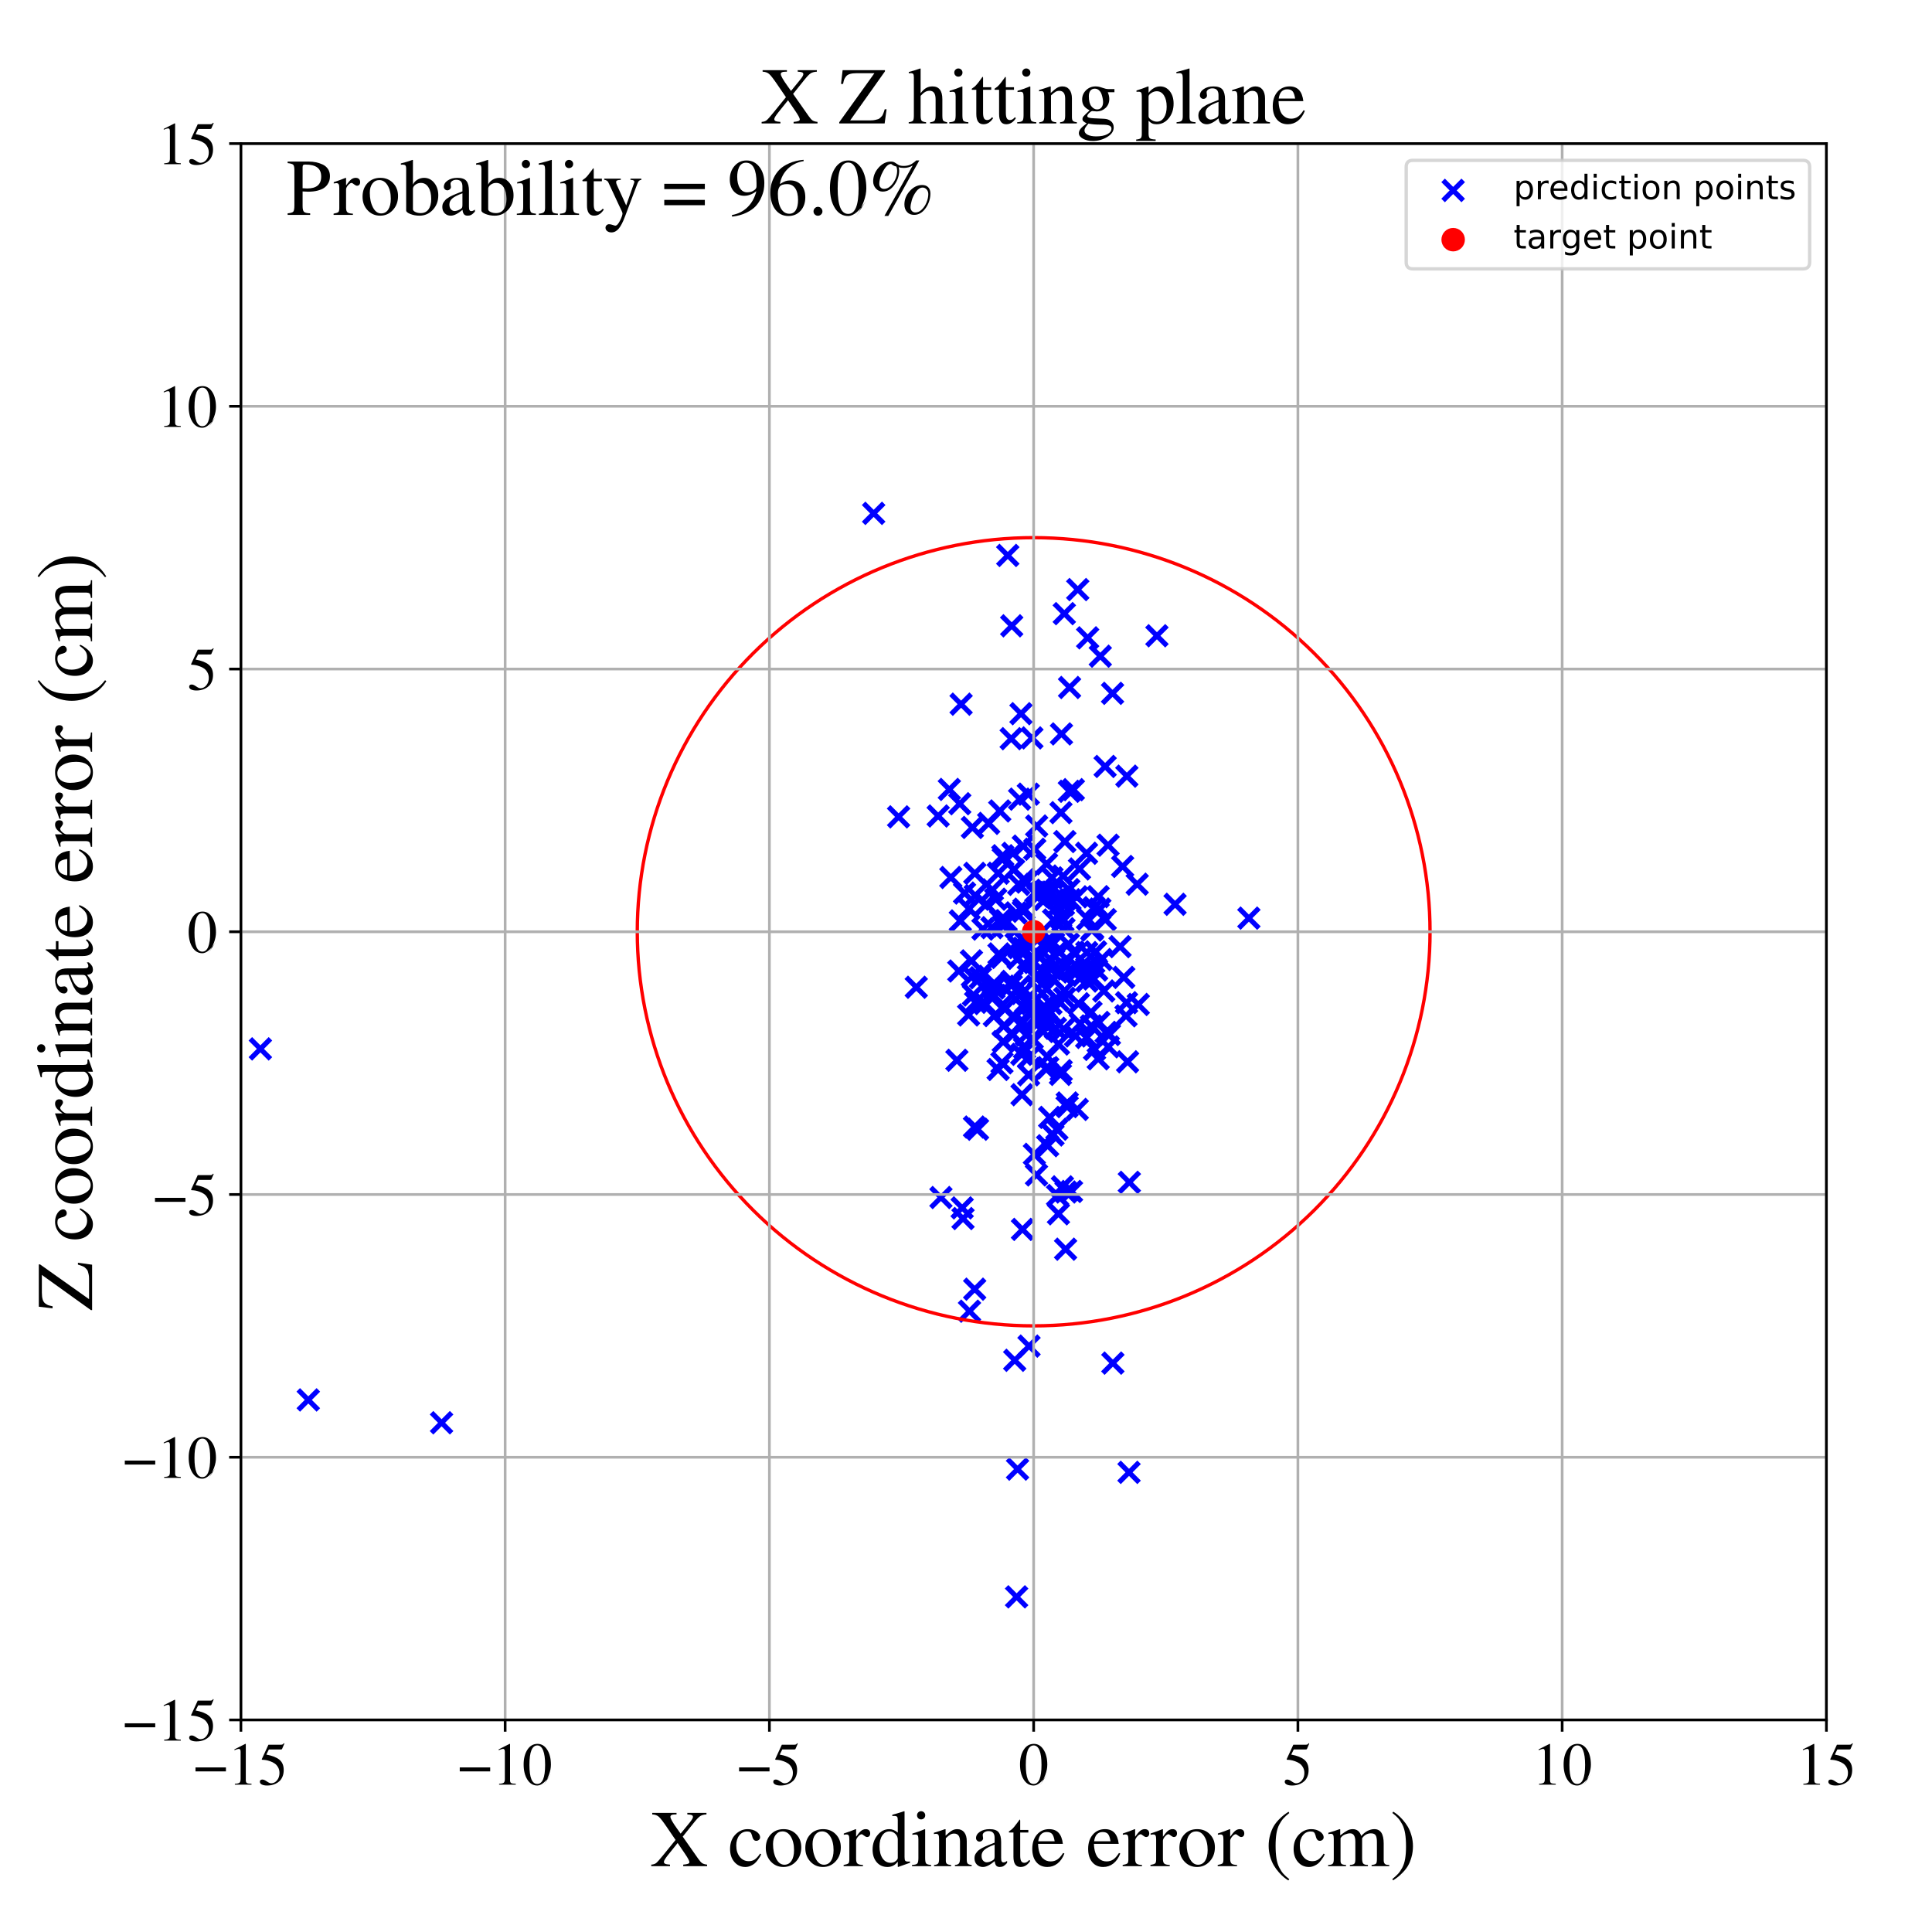<?xml version="1.0" encoding="utf-8" standalone="no"?>
<!DOCTYPE svg PUBLIC "-//W3C//DTD SVG 1.1//EN"
  "http://www.w3.org/Graphics/SVG/1.1/DTD/svg11.dtd">
<!-- Created with matplotlib (https://matplotlib.org/) -->
<svg height="576pt" version="1.1" viewBox="0 0 576 576" width="576pt" xmlns="http://www.w3.org/2000/svg" xmlns:xlink="http://www.w3.org/1999/xlink">
 <defs>
  <style type="text/css">
*{stroke-linecap:butt;stroke-linejoin:round;}
  </style>
 </defs>
 <g id="figure_1">
  <g id="patch_1">
   <path d="M 0 576 
L 576 576 
L 576 0 
L 0 0 
z
" style="fill:#ffffff;"/>
  </g>
  <g id="axes_1">
   <g id="patch_2">
    <path d="M 71.822 512.784 
L 544.52 512.784 
L 544.52 42.802 
L 71.822 42.802 
z
" style="fill:#ffffff;"/>
   </g>
   <g id="PathCollection_1">
    <defs>
     <path d="M -3 3 
L 3 -3 
M -3 -3 
L 3 3 
" id="m6e2a27d8cd" style="stroke:#0000ff;stroke-width:1.5;"/>
    </defs>
    <g clip-path="url(#pf9175211e1)">
     <use style="fill:#0000ff;stroke:#0000ff;stroke-width:1.5;" x="304.675" xlink:href="#m6e2a27d8cd" y="296.178"/>
     <use style="fill:#0000ff;stroke:#0000ff;stroke-width:1.5;" x="306.579" xlink:href="#m6e2a27d8cd" y="236.766"/>
     <use style="fill:#0000ff;stroke:#0000ff;stroke-width:1.5;" x="299.119" xlink:href="#m6e2a27d8cd" y="255.948"/>
     <use style="fill:#0000ff;stroke:#0000ff;stroke-width:1.5;" x="315.567" xlink:href="#m6e2a27d8cd" y="361.879"/>
     <use style="fill:#0000ff;stroke:#0000ff;stroke-width:1.5;" x="301.503" xlink:href="#m6e2a27d8cd" y="293.803"/>
     <use style="fill:#0000ff;stroke:#0000ff;stroke-width:1.5;" x="293.634" xlink:href="#m6e2a27d8cd" y="299.204"/>
     <use style="fill:#0000ff;stroke:#0000ff;stroke-width:1.5;" x="286.139" xlink:href="#m6e2a27d8cd" y="239.618"/>
     <use style="fill:#0000ff;stroke:#0000ff;stroke-width:1.5;" x="312.222" xlink:href="#m6e2a27d8cd" y="281.703"/>
     <use style="fill:#0000ff;stroke:#0000ff;stroke-width:1.5;" x="309.769" xlink:href="#m6e2a27d8cd" y="303.975"/>
     <use style="fill:#0000ff;stroke:#0000ff;stroke-width:1.5;" x="299.718" xlink:href="#m6e2a27d8cd" y="274.611"/>
     <use style="fill:#0000ff;stroke:#0000ff;stroke-width:1.5;" x="311.905" xlink:href="#m6e2a27d8cd" y="305.612"/>
     <use style="fill:#0000ff;stroke:#0000ff;stroke-width:1.5;" x="298.967" xlink:href="#m6e2a27d8cd" y="255.127"/>
     <use style="fill:#0000ff;stroke:#0000ff;stroke-width:1.5;" x="309.069" xlink:href="#m6e2a27d8cd" y="246.258"/>
     <use style="fill:#0000ff;stroke:#0000ff;stroke-width:1.5;" x="318.195" xlink:href="#m6e2a27d8cd" y="328.829"/>
     <use style="fill:#0000ff;stroke:#0000ff;stroke-width:1.5;" x="333.925" xlink:href="#m6e2a27d8cd" y="282.229"/>
     <use style="fill:#0000ff;stroke:#0000ff;stroke-width:1.5;" x="280.53" xlink:href="#m6e2a27d8cd" y="357.024"/>
     <use style="fill:#0000ff;stroke:#0000ff;stroke-width:1.5;" x="318.147" xlink:href="#m6e2a27d8cd" y="329.918"/>
     <use style="fill:#0000ff;stroke:#0000ff;stroke-width:1.5;" x="290.223" xlink:href="#m6e2a27d8cd" y="296.66"/>
     <use style="fill:#0000ff;stroke:#0000ff;stroke-width:1.5;" x="321.871" xlink:href="#m6e2a27d8cd" y="288.951"/>
     <use style="fill:#0000ff;stroke:#0000ff;stroke-width:1.5;" x="317.408" xlink:href="#m6e2a27d8cd" y="297.618"/>
     <use style="fill:#0000ff;stroke:#0000ff;stroke-width:1.5;" x="372.333" xlink:href="#m6e2a27d8cd" y="273.723"/>
     <use style="fill:#0000ff;stroke:#0000ff;stroke-width:1.5;" x="315.443" xlink:href="#m6e2a27d8cd" y="298.272"/>
     <use style="fill:#0000ff;stroke:#0000ff;stroke-width:1.5;" x="290.531" xlink:href="#m6e2a27d8cd" y="336.007"/>
     <use style="fill:#0000ff;stroke:#0000ff;stroke-width:1.5;" x="316.384" xlink:href="#m6e2a27d8cd" y="319.2"/>
     <use style="fill:#0000ff;stroke:#0000ff;stroke-width:1.5;" x="318.811" xlink:href="#m6e2a27d8cd" y="235.914"/>
     <use style="fill:#0000ff;stroke:#0000ff;stroke-width:1.5;" x="286.54" xlink:href="#m6e2a27d8cd" y="209.943"/>
     <use style="fill:#0000ff;stroke:#0000ff;stroke-width:1.5;" x="307.757" xlink:href="#m6e2a27d8cd" y="309.564"/>
     <use style="fill:#0000ff;stroke:#0000ff;stroke-width:1.5;" x="321.834" xlink:href="#m6e2a27d8cd" y="259.068"/>
     <use style="fill:#0000ff;stroke:#0000ff;stroke-width:1.5;" x="301.696" xlink:href="#m6e2a27d8cd" y="296.755"/>
     <use style="fill:#0000ff;stroke:#0000ff;stroke-width:1.5;" x="315.093" xlink:href="#m6e2a27d8cd" y="336.655"/>
     <use style="fill:#0000ff;stroke:#0000ff;stroke-width:1.5;" x="336.174" xlink:href="#m6e2a27d8cd" y="316.559"/>
     <use style="fill:#0000ff;stroke:#0000ff;stroke-width:1.5;" x="295.842" xlink:href="#m6e2a27d8cd" y="297.591"/>
     <use style="fill:#0000ff;stroke:#0000ff;stroke-width:1.5;" x="313.93" xlink:href="#m6e2a27d8cd" y="338.38"/>
     <use style="fill:#0000ff;stroke:#0000ff;stroke-width:1.5;" x="317.124" xlink:href="#m6e2a27d8cd" y="306.79"/>
     <use style="fill:#0000ff;stroke:#0000ff;stroke-width:1.5;" x="290.628" xlink:href="#m6e2a27d8cd" y="260.381"/>
     <use style="fill:#0000ff;stroke:#0000ff;stroke-width:1.5;" x="339.368" xlink:href="#m6e2a27d8cd" y="299.464"/>
     <use style="fill:#0000ff;stroke:#0000ff;stroke-width:1.5;" x="320.64" xlink:href="#m6e2a27d8cd" y="308.856"/>
     <use style="fill:#0000ff;stroke:#0000ff;stroke-width:1.5;" x="315.199" xlink:href="#m6e2a27d8cd" y="267.75"/>
     <use style="fill:#0000ff;stroke:#0000ff;stroke-width:1.5;" x="267.909" xlink:href="#m6e2a27d8cd" y="243.536"/>
     <use style="fill:#0000ff;stroke:#0000ff;stroke-width:1.5;" x="287.57" xlink:href="#m6e2a27d8cd" y="266.258"/>
     <use style="fill:#0000ff;stroke:#0000ff;stroke-width:1.5;" x="320.008" xlink:href="#m6e2a27d8cd" y="235.423"/>
     <use style="fill:#0000ff;stroke:#0000ff;stroke-width:1.5;" x="315.874" xlink:href="#m6e2a27d8cd" y="283.821"/>
     <use style="fill:#0000ff;stroke:#0000ff;stroke-width:1.5;" x="319.459" xlink:href="#m6e2a27d8cd" y="355.209"/>
     <use style="fill:#0000ff;stroke:#0000ff;stroke-width:1.5;" x="329.516" xlink:href="#m6e2a27d8cd" y="274.169"/>
     <use style="fill:#0000ff;stroke:#0000ff;stroke-width:1.5;" x="313.335" xlink:href="#m6e2a27d8cd" y="299.241"/>
     <use style="fill:#0000ff;stroke:#0000ff;stroke-width:1.5;" x="285.851" xlink:href="#m6e2a27d8cd" y="289.49"/>
     <use style="fill:#0000ff;stroke:#0000ff;stroke-width:1.5;" x="299.199" xlink:href="#m6e2a27d8cd" y="305.892"/>
     <use style="fill:#0000ff;stroke:#0000ff;stroke-width:1.5;" x="308.407" xlink:href="#m6e2a27d8cd" y="286.961"/>
     <use style="fill:#0000ff;stroke:#0000ff;stroke-width:1.5;" x="309.345" xlink:href="#m6e2a27d8cd" y="294.658"/>
     <use style="fill:#0000ff;stroke:#0000ff;stroke-width:1.5;" x="329.755" xlink:href="#m6e2a27d8cd" y="307.775"/>
     <use style="fill:#0000ff;stroke:#0000ff;stroke-width:1.5;" x="339.043" xlink:href="#m6e2a27d8cd" y="263.609"/>
     <use style="fill:#0000ff;stroke:#0000ff;stroke-width:1.5;" x="313.112" xlink:href="#m6e2a27d8cd" y="266.066"/>
     <use style="fill:#0000ff;stroke:#0000ff;stroke-width:1.5;" x="302.912" xlink:href="#m6e2a27d8cd" y="272.161"/>
     <use style="fill:#0000ff;stroke:#0000ff;stroke-width:1.5;" x="286.303" xlink:href="#m6e2a27d8cd" y="274.56"/>
     <use style="fill:#0000ff;stroke:#0000ff;stroke-width:1.5;" x="320.515" xlink:href="#m6e2a27d8cd" y="284.355"/>
     <use style="fill:#0000ff;stroke:#0000ff;stroke-width:1.5;" x="301.999" xlink:href="#m6e2a27d8cd" y="308.467"/>
     <use style="fill:#0000ff;stroke:#0000ff;stroke-width:1.5;" x="311.799" xlink:href="#m6e2a27d8cd" y="318.622"/>
     <use style="fill:#0000ff;stroke:#0000ff;stroke-width:1.5;" x="312.531" xlink:href="#m6e2a27d8cd" y="301.71"/>
     <use style="fill:#0000ff;stroke:#0000ff;stroke-width:1.5;" x="289.043" xlink:href="#m6e2a27d8cd" y="390.916"/>
     <use style="fill:#0000ff;stroke:#0000ff;stroke-width:1.5;" x="329.479" xlink:href="#m6e2a27d8cd" y="228.504"/>
     <use style="fill:#0000ff;stroke:#0000ff;stroke-width:1.5;" x="310.999" xlink:href="#m6e2a27d8cd" y="307.524"/>
     <use style="fill:#0000ff;stroke:#0000ff;stroke-width:1.5;" x="317.693" xlink:href="#m6e2a27d8cd" y="372.432"/>
     <use style="fill:#0000ff;stroke:#0000ff;stroke-width:1.5;" x="303.086" xlink:href="#m6e2a27d8cd" y="476.085"/>
     <use style="fill:#0000ff;stroke:#0000ff;stroke-width:1.5;" x="307.601" xlink:href="#m6e2a27d8cd" y="299.243"/>
     <use style="fill:#0000ff;stroke:#0000ff;stroke-width:1.5;" x="312.32" xlink:href="#m6e2a27d8cd" y="315.114"/>
     <use style="fill:#0000ff;stroke:#0000ff;stroke-width:1.5;" x="288.783" xlink:href="#m6e2a27d8cd" y="302.597"/>
     <use style="fill:#0000ff;stroke:#0000ff;stroke-width:1.5;" x="319.008" xlink:href="#m6e2a27d8cd" y="268.242"/>
     <use style="fill:#0000ff;stroke:#0000ff;stroke-width:1.5;" x="317.382" xlink:href="#m6e2a27d8cd" y="295.37"/>
     <use style="fill:#0000ff;stroke:#0000ff;stroke-width:1.5;" x="314.661" xlink:href="#m6e2a27d8cd" y="306.58"/>
     <use style="fill:#0000ff;stroke:#0000ff;stroke-width:1.5;" x="326.097" xlink:href="#m6e2a27d8cd" y="291.881"/>
     <use style="fill:#0000ff;stroke:#0000ff;stroke-width:1.5;" x="77.632" xlink:href="#m6e2a27d8cd" y="312.711"/>
     <use style="fill:#0000ff;stroke:#0000ff;stroke-width:1.5;" x="305.309" xlink:href="#m6e2a27d8cd" y="262.227"/>
     <use style="fill:#0000ff;stroke:#0000ff;stroke-width:1.5;" x="318.875" xlink:href="#m6e2a27d8cd" y="204.965"/>
     <use style="fill:#0000ff;stroke:#0000ff;stroke-width:1.5;" x="296.851" xlink:href="#m6e2a27d8cd" y="268.089"/>
     <use style="fill:#0000ff;stroke:#0000ff;stroke-width:1.5;" x="296.088" xlink:href="#m6e2a27d8cd" y="293.435"/>
     <use style="fill:#0000ff;stroke:#0000ff;stroke-width:1.5;" x="316.83" xlink:href="#m6e2a27d8cd" y="287.515"/>
     <use style="fill:#0000ff;stroke:#0000ff;stroke-width:1.5;" x="290.746" xlink:href="#m6e2a27d8cd" y="266.988"/>
     <use style="fill:#0000ff;stroke:#0000ff;stroke-width:1.5;" x="316.157" xlink:href="#m6e2a27d8cd" y="320.315"/>
     <use style="fill:#0000ff;stroke:#0000ff;stroke-width:1.5;" x="302.298" xlink:href="#m6e2a27d8cd" y="303.52"/>
     <use style="fill:#0000ff;stroke:#0000ff;stroke-width:1.5;" x="295.68" xlink:href="#m6e2a27d8cd" y="296.133"/>
     <use style="fill:#0000ff;stroke:#0000ff;stroke-width:1.5;" x="131.651" xlink:href="#m6e2a27d8cd" y="424.179"/>
     <use style="fill:#0000ff;stroke:#0000ff;stroke-width:1.5;" x="295.871" xlink:href="#m6e2a27d8cd" y="265.305"/>
     <use style="fill:#0000ff;stroke:#0000ff;stroke-width:1.5;" x="288.912" xlink:href="#m6e2a27d8cd" y="270.97"/>
     <use style="fill:#0000ff;stroke:#0000ff;stroke-width:1.5;" x="308.5" xlink:href="#m6e2a27d8cd" y="253.194"/>
     <use style="fill:#0000ff;stroke:#0000ff;stroke-width:1.5;" x="307.036" xlink:href="#m6e2a27d8cd" y="301.823"/>
     <use style="fill:#0000ff;stroke:#0000ff;stroke-width:1.5;" x="306.094" xlink:href="#m6e2a27d8cd" y="262.984"/>
     <use style="fill:#0000ff;stroke:#0000ff;stroke-width:1.5;" x="317.208" xlink:href="#m6e2a27d8cd" y="276.886"/>
     <use style="fill:#0000ff;stroke:#0000ff;stroke-width:1.5;" x="331.786" xlink:href="#m6e2a27d8cd" y="406.393"/>
     <use style="fill:#0000ff;stroke:#0000ff;stroke-width:1.5;" x="289.623" xlink:href="#m6e2a27d8cd" y="286.476"/>
     <use style="fill:#0000ff;stroke:#0000ff;stroke-width:1.5;" x="289.901" xlink:href="#m6e2a27d8cd" y="246.693"/>
     <use style="fill:#0000ff;stroke:#0000ff;stroke-width:1.5;" x="304.234" xlink:href="#m6e2a27d8cd" y="305.425"/>
     <use style="fill:#0000ff;stroke:#0000ff;stroke-width:1.5;" x="308.795" xlink:href="#m6e2a27d8cd" y="265.974"/>
     <use style="fill:#0000ff;stroke:#0000ff;stroke-width:1.5;" x="305.689" xlink:href="#m6e2a27d8cd" y="280.658"/>
     <use style="fill:#0000ff;stroke:#0000ff;stroke-width:1.5;" x="286.858" xlink:href="#m6e2a27d8cd" y="360.116"/>
     <use style="fill:#0000ff;stroke:#0000ff;stroke-width:1.5;" x="330.435" xlink:href="#m6e2a27d8cd" y="312.096"/>
     <use style="fill:#0000ff;stroke:#0000ff;stroke-width:1.5;" x="290.594" xlink:href="#m6e2a27d8cd" y="384.355"/>
     <use style="fill:#0000ff;stroke:#0000ff;stroke-width:1.5;" x="327.905" xlink:href="#m6e2a27d8cd" y="271.015"/>
     <use style="fill:#0000ff;stroke:#0000ff;stroke-width:1.5;" x="295.733" xlink:href="#m6e2a27d8cd" y="276.563"/>
     <use style="fill:#0000ff;stroke:#0000ff;stroke-width:1.5;" x="312.341" xlink:href="#m6e2a27d8cd" y="341.575"/>
     <use style="fill:#0000ff;stroke:#0000ff;stroke-width:1.5;" x="323.942" xlink:href="#m6e2a27d8cd" y="254.389"/>
     <use style="fill:#0000ff;stroke:#0000ff;stroke-width:1.5;" x="289.889" xlink:href="#m6e2a27d8cd" y="291.067"/>
     <use style="fill:#0000ff;stroke:#0000ff;stroke-width:1.5;" x="301.63" xlink:href="#m6e2a27d8cd" y="186.578"/>
     <use style="fill:#0000ff;stroke:#0000ff;stroke-width:1.5;" x="316.463" xlink:href="#m6e2a27d8cd" y="218.811"/>
     <use style="fill:#0000ff;stroke:#0000ff;stroke-width:1.5;" x="304.842" xlink:href="#m6e2a27d8cd" y="366.528"/>
     <use style="fill:#0000ff;stroke:#0000ff;stroke-width:1.5;" x="312.06" xlink:href="#m6e2a27d8cd" y="265.399"/>
     <use style="fill:#0000ff;stroke:#0000ff;stroke-width:1.5;" x="303.548" xlink:href="#m6e2a27d8cd" y="285.737"/>
     <use style="fill:#0000ff;stroke:#0000ff;stroke-width:1.5;" x="321.176" xlink:href="#m6e2a27d8cd" y="330.759"/>
     <use style="fill:#0000ff;stroke:#0000ff;stroke-width:1.5;" x="314.102" xlink:href="#m6e2a27d8cd" y="281.212"/>
     <use style="fill:#0000ff;stroke:#0000ff;stroke-width:1.5;" x="325.5" xlink:href="#m6e2a27d8cd" y="277.291"/>
     <use style="fill:#0000ff;stroke:#0000ff;stroke-width:1.5;" x="309.541" xlink:href="#m6e2a27d8cd" y="267.223"/>
     <use style="fill:#0000ff;stroke:#0000ff;stroke-width:1.5;" x="314.135" xlink:href="#m6e2a27d8cd" y="274.266"/>
     <use style="fill:#0000ff;stroke:#0000ff;stroke-width:1.5;" x="301.972" xlink:href="#m6e2a27d8cd" y="254.408"/>
     <use style="fill:#0000ff;stroke:#0000ff;stroke-width:1.5;" x="298.325" xlink:href="#m6e2a27d8cd" y="274.321"/>
     <use style="fill:#0000ff;stroke:#0000ff;stroke-width:1.5;" x="297.834" xlink:href="#m6e2a27d8cd" y="284.392"/>
     <use style="fill:#0000ff;stroke:#0000ff;stroke-width:1.5;" x="325.264" xlink:href="#m6e2a27d8cd" y="301.763"/>
     <use style="fill:#0000ff;stroke:#0000ff;stroke-width:1.5;" x="317.488" xlink:href="#m6e2a27d8cd" y="268.108"/>
     <use style="fill:#0000ff;stroke:#0000ff;stroke-width:1.5;" x="299.086" xlink:href="#m6e2a27d8cd" y="276.049"/>
     <use style="fill:#0000ff;stroke:#0000ff;stroke-width:1.5;" x="303.713" xlink:href="#m6e2a27d8cd" y="263.662"/>
     <use style="fill:#0000ff;stroke:#0000ff;stroke-width:1.5;" x="336.694" xlink:href="#m6e2a27d8cd" y="352.494"/>
     <use style="fill:#0000ff;stroke:#0000ff;stroke-width:1.5;" x="328.039" xlink:href="#m6e2a27d8cd" y="195.635"/>
     <use style="fill:#0000ff;stroke:#0000ff;stroke-width:1.5;" x="313.168" xlink:href="#m6e2a27d8cd" y="302.016"/>
     <use style="fill:#0000ff;stroke:#0000ff;stroke-width:1.5;" x="335.036" xlink:href="#m6e2a27d8cd" y="291.395"/>
     <use style="fill:#0000ff;stroke:#0000ff;stroke-width:1.5;" x="324.02" xlink:href="#m6e2a27d8cd" y="292.482"/>
     <use style="fill:#0000ff;stroke:#0000ff;stroke-width:1.5;" x="326.204" xlink:href="#m6e2a27d8cd" y="270.603"/>
     <use style="fill:#0000ff;stroke:#0000ff;stroke-width:1.5;" x="290.869" xlink:href="#m6e2a27d8cd" y="298.829"/>
     <use style="fill:#0000ff;stroke:#0000ff;stroke-width:1.5;" x="303.98" xlink:href="#m6e2a27d8cd" y="238.252"/>
     <use style="fill:#0000ff;stroke:#0000ff;stroke-width:1.5;" x="330.353" xlink:href="#m6e2a27d8cd" y="251.982"/>
     <use style="fill:#0000ff;stroke:#0000ff;stroke-width:1.5;" x="307.65" xlink:href="#m6e2a27d8cd" y="219.992"/>
     <use style="fill:#0000ff;stroke:#0000ff;stroke-width:1.5;" x="312.384" xlink:href="#m6e2a27d8cd" y="318.297"/>
     <use style="fill:#0000ff;stroke:#0000ff;stroke-width:1.5;" x="305.284" xlink:href="#m6e2a27d8cd" y="271.055"/>
     <use style="fill:#0000ff;stroke:#0000ff;stroke-width:1.5;" x="305.088" xlink:href="#m6e2a27d8cd" y="282.685"/>
     <use style="fill:#0000ff;stroke:#0000ff;stroke-width:1.5;" x="302.525" xlink:href="#m6e2a27d8cd" y="405.555"/>
     <use style="fill:#0000ff;stroke:#0000ff;stroke-width:1.5;" x="303.368" xlink:href="#m6e2a27d8cd" y="437.998"/>
     <use style="fill:#0000ff;stroke:#0000ff;stroke-width:1.5;" x="318.641" xlink:href="#m6e2a27d8cd" y="265.224"/>
     <use style="fill:#0000ff;stroke:#0000ff;stroke-width:1.5;" x="335.956" xlink:href="#m6e2a27d8cd" y="231.402"/>
     <use style="fill:#0000ff;stroke:#0000ff;stroke-width:1.5;" x="304.696" xlink:href="#m6e2a27d8cd" y="326.375"/>
     <use style="fill:#0000ff;stroke:#0000ff;stroke-width:1.5;" x="327.405" xlink:href="#m6e2a27d8cd" y="267.329"/>
     <use style="fill:#0000ff;stroke:#0000ff;stroke-width:1.5;" x="315.304" xlink:href="#m6e2a27d8cd" y="356.418"/>
     <use style="fill:#0000ff;stroke:#0000ff;stroke-width:1.5;" x="310.63" xlink:href="#m6e2a27d8cd" y="301.54"/>
     <use style="fill:#0000ff;stroke:#0000ff;stroke-width:1.5;" x="325.798" xlink:href="#m6e2a27d8cd" y="276.854"/>
     <use style="fill:#0000ff;stroke:#0000ff;stroke-width:1.5;" x="312.098" xlink:href="#m6e2a27d8cd" y="294.842"/>
     <use style="fill:#0000ff;stroke:#0000ff;stroke-width:1.5;" x="317.036" xlink:href="#m6e2a27d8cd" y="269.701"/>
     <use style="fill:#0000ff;stroke:#0000ff;stroke-width:1.5;" x="320.997" xlink:href="#m6e2a27d8cd" y="267.373"/>
     <use style="fill:#0000ff;stroke:#0000ff;stroke-width:1.5;" x="299.921" xlink:href="#m6e2a27d8cd" y="274.493"/>
     <use style="fill:#0000ff;stroke:#0000ff;stroke-width:1.5;" x="324.265" xlink:href="#m6e2a27d8cd" y="190.161"/>
     <use style="fill:#0000ff;stroke:#0000ff;stroke-width:1.5;" x="317.466" xlink:href="#m6e2a27d8cd" y="250.903"/>
     <use style="fill:#0000ff;stroke:#0000ff;stroke-width:1.5;" x="299.095" xlink:href="#m6e2a27d8cd" y="310.556"/>
     <use style="fill:#0000ff;stroke:#0000ff;stroke-width:1.5;" x="283.035" xlink:href="#m6e2a27d8cd" y="235.361"/>
     <use style="fill:#0000ff;stroke:#0000ff;stroke-width:1.5;" x="318.519" xlink:href="#m6e2a27d8cd" y="281.465"/>
     <use style="fill:#0000ff;stroke:#0000ff;stroke-width:1.5;" x="303.798" xlink:href="#m6e2a27d8cd" y="282.524"/>
     <use style="fill:#0000ff;stroke:#0000ff;stroke-width:1.5;" x="324" xlink:href="#m6e2a27d8cd" y="288.536"/>
     <use style="fill:#0000ff;stroke:#0000ff;stroke-width:1.5;" x="306.669" xlink:href="#m6e2a27d8cd" y="315.303"/>
     <use style="fill:#0000ff;stroke:#0000ff;stroke-width:1.5;" x="323.972" xlink:href="#m6e2a27d8cd" y="309.299"/>
     <use style="fill:#0000ff;stroke:#0000ff;stroke-width:1.5;" x="308.39" xlink:href="#m6e2a27d8cd" y="344.146"/>
     <use style="fill:#0000ff;stroke:#0000ff;stroke-width:1.5;" x="293.067" xlink:href="#m6e2a27d8cd" y="289.857"/>
     <use style="fill:#0000ff;stroke:#0000ff;stroke-width:1.5;" x="326.646" xlink:href="#m6e2a27d8cd" y="283.771"/>
     <use style="fill:#0000ff;stroke:#0000ff;stroke-width:1.5;" x="260.472" xlink:href="#m6e2a27d8cd" y="153.053"/>
     <use style="fill:#0000ff;stroke:#0000ff;stroke-width:1.5;" x="312.021" xlink:href="#m6e2a27d8cd" y="257.549"/>
     <use style="fill:#0000ff;stroke:#0000ff;stroke-width:1.5;" x="297.568" xlink:href="#m6e2a27d8cd" y="318.847"/>
     <use style="fill:#0000ff;stroke:#0000ff;stroke-width:1.5;" x="312.499" xlink:href="#m6e2a27d8cd" y="280.173"/>
     <use style="fill:#0000ff;stroke:#0000ff;stroke-width:1.5;" x="304.392" xlink:href="#m6e2a27d8cd" y="212.778"/>
     <use style="fill:#0000ff;stroke:#0000ff;stroke-width:1.5;" x="305.6" xlink:href="#m6e2a27d8cd" y="288.302"/>
     <use style="fill:#0000ff;stroke:#0000ff;stroke-width:1.5;" x="321.317" xlink:href="#m6e2a27d8cd" y="175.774"/>
     <use style="fill:#0000ff;stroke:#0000ff;stroke-width:1.5;" x="316.896" xlink:href="#m6e2a27d8cd" y="274.56"/>
     <use style="fill:#0000ff;stroke:#0000ff;stroke-width:1.5;" x="328.322" xlink:href="#m6e2a27d8cd" y="286.07"/>
     <use style="fill:#0000ff;stroke:#0000ff;stroke-width:1.5;" x="91.916" xlink:href="#m6e2a27d8cd" y="417.367"/>
     <use style="fill:#0000ff;stroke:#0000ff;stroke-width:1.5;" x="331.689" xlink:href="#m6e2a27d8cd" y="206.71"/>
     <use style="fill:#0000ff;stroke:#0000ff;stroke-width:1.5;" x="305.084" xlink:href="#m6e2a27d8cd" y="252.253"/>
     <use style="fill:#0000ff;stroke:#0000ff;stroke-width:1.5;" x="300.451" xlink:href="#m6e2a27d8cd" y="165.596"/>
     <use style="fill:#0000ff;stroke:#0000ff;stroke-width:1.5;" x="302.947" xlink:href="#m6e2a27d8cd" y="281.406"/>
     <use style="fill:#0000ff;stroke:#0000ff;stroke-width:1.5;" x="329.078" xlink:href="#m6e2a27d8cd" y="295.44"/>
     <use style="fill:#0000ff;stroke:#0000ff;stroke-width:1.5;" x="330.765" xlink:href="#m6e2a27d8cd" y="308.419"/>
     <use style="fill:#0000ff;stroke:#0000ff;stroke-width:1.5;" x="315.34" xlink:href="#m6e2a27d8cd" y="270.107"/>
     <use style="fill:#0000ff;stroke:#0000ff;stroke-width:1.5;" x="316.249" xlink:href="#m6e2a27d8cd" y="273.402"/>
     <use style="fill:#0000ff;stroke:#0000ff;stroke-width:1.5;" x="321.516" xlink:href="#m6e2a27d8cd" y="299.243"/>
     <use style="fill:#0000ff;stroke:#0000ff;stroke-width:1.5;" x="335.858" xlink:href="#m6e2a27d8cd" y="298.943"/>
     <use style="fill:#0000ff;stroke:#0000ff;stroke-width:1.5;" x="311.709" xlink:href="#m6e2a27d8cd" y="281.86"/>
     <use style="fill:#0000ff;stroke:#0000ff;stroke-width:1.5;" x="350.328" xlink:href="#m6e2a27d8cd" y="269.605"/>
     <use style="fill:#0000ff;stroke:#0000ff;stroke-width:1.5;" x="285.292" xlink:href="#m6e2a27d8cd" y="316.106"/>
     <use style="fill:#0000ff;stroke:#0000ff;stroke-width:1.5;" x="320.029" xlink:href="#m6e2a27d8cd" y="289.786"/>
     <use style="fill:#0000ff;stroke:#0000ff;stroke-width:1.5;" x="305.754" xlink:href="#m6e2a27d8cd" y="281.027"/>
     <use style="fill:#0000ff;stroke:#0000ff;stroke-width:1.5;" x="309.585" xlink:href="#m6e2a27d8cd" y="284.63"/>
     <use style="fill:#0000ff;stroke:#0000ff;stroke-width:1.5;" x="309.234" xlink:href="#m6e2a27d8cd" y="280.282"/>
     <use style="fill:#0000ff;stroke:#0000ff;stroke-width:1.5;" x="309.33" xlink:href="#m6e2a27d8cd" y="266.9"/>
     <use style="fill:#0000ff;stroke:#0000ff;stroke-width:1.5;" x="335.7" xlink:href="#m6e2a27d8cd" y="302.855"/>
     <use style="fill:#0000ff;stroke:#0000ff;stroke-width:1.5;" x="298.672" xlink:href="#m6e2a27d8cd" y="285.451"/>
     <use style="fill:#0000ff;stroke:#0000ff;stroke-width:1.5;" x="317.311" xlink:href="#m6e2a27d8cd" y="182.948"/>
     <use style="fill:#0000ff;stroke:#0000ff;stroke-width:1.5;" x="317.823" xlink:href="#m6e2a27d8cd" y="355.374"/>
     <use style="fill:#0000ff;stroke:#0000ff;stroke-width:1.5;" x="306.665" xlink:href="#m6e2a27d8cd" y="320.442"/>
     <use style="fill:#0000ff;stroke:#0000ff;stroke-width:1.5;" x="325.358" xlink:href="#m6e2a27d8cd" y="305.859"/>
     <use style="fill:#0000ff;stroke:#0000ff;stroke-width:1.5;" x="305.449" xlink:href="#m6e2a27d8cd" y="312.512"/>
     <use style="fill:#0000ff;stroke:#0000ff;stroke-width:1.5;" x="302.2" xlink:href="#m6e2a27d8cd" y="259.328"/>
     <use style="fill:#0000ff;stroke:#0000ff;stroke-width:1.5;" x="306.785" xlink:href="#m6e2a27d8cd" y="401.323"/>
     <use style="fill:#0000ff;stroke:#0000ff;stroke-width:1.5;" x="310.745" xlink:href="#m6e2a27d8cd" y="265.81"/>
     <use style="fill:#0000ff;stroke:#0000ff;stroke-width:1.5;" x="296.342" xlink:href="#m6e2a27d8cd" y="294.54"/>
     <use style="fill:#0000ff;stroke:#0000ff;stroke-width:1.5;" x="293.044" xlink:href="#m6e2a27d8cd" y="276.995"/>
     <use style="fill:#0000ff;stroke:#0000ff;stroke-width:1.5;" x="273.176" xlink:href="#m6e2a27d8cd" y="294.342"/>
     <use style="fill:#0000ff;stroke:#0000ff;stroke-width:1.5;" x="305.064" xlink:href="#m6e2a27d8cd" y="271.698"/>
     <use style="fill:#0000ff;stroke:#0000ff;stroke-width:1.5;" x="316.178" xlink:href="#m6e2a27d8cd" y="289.884"/>
     <use style="fill:#0000ff;stroke:#0000ff;stroke-width:1.5;" x="312.935" xlink:href="#m6e2a27d8cd" y="333.128"/>
     <use style="fill:#0000ff;stroke:#0000ff;stroke-width:1.5;" x="324.221" xlink:href="#m6e2a27d8cd" y="273.968"/>
     <use style="fill:#0000ff;stroke:#0000ff;stroke-width:1.5;" x="336.605" xlink:href="#m6e2a27d8cd" y="438.962"/>
     <use style="fill:#0000ff;stroke:#0000ff;stroke-width:1.5;" x="326.324" xlink:href="#m6e2a27d8cd" y="312.868"/>
     <use style="fill:#0000ff;stroke:#0000ff;stroke-width:1.5;" x="301.466" xlink:href="#m6e2a27d8cd" y="220.226"/>
     <use style="fill:#0000ff;stroke:#0000ff;stroke-width:1.5;" x="311.302" xlink:href="#m6e2a27d8cd" y="300.01"/>
     <use style="fill:#0000ff;stroke:#0000ff;stroke-width:1.5;" x="344.917" xlink:href="#m6e2a27d8cd" y="189.545"/>
     <use style="fill:#0000ff;stroke:#0000ff;stroke-width:1.5;" x="322.071" xlink:href="#m6e2a27d8cd" y="305.232"/>
     <use style="fill:#0000ff;stroke:#0000ff;stroke-width:1.5;" x="306.587" xlink:href="#m6e2a27d8cd" y="285.947"/>
     <use style="fill:#0000ff;stroke:#0000ff;stroke-width:1.5;" x="309.702" xlink:href="#m6e2a27d8cd" y="290.899"/>
     <use style="fill:#0000ff;stroke:#0000ff;stroke-width:1.5;" x="296.455" xlink:href="#m6e2a27d8cd" y="302.786"/>
     <use style="fill:#0000ff;stroke:#0000ff;stroke-width:1.5;" x="334.695" xlink:href="#m6e2a27d8cd" y="258.321"/>
     <use style="fill:#0000ff;stroke:#0000ff;stroke-width:1.5;" x="305.868" xlink:href="#m6e2a27d8cd" y="298.816"/>
     <use style="fill:#0000ff;stroke:#0000ff;stroke-width:1.5;" x="298.721" xlink:href="#m6e2a27d8cd" y="316.865"/>
     <use style="fill:#0000ff;stroke:#0000ff;stroke-width:1.5;" x="315.579" xlink:href="#m6e2a27d8cd" y="311.272"/>
     <use style="fill:#0000ff;stroke:#0000ff;stroke-width:1.5;" x="320.048" xlink:href="#m6e2a27d8cd" y="283.859"/>
     <use style="fill:#0000ff;stroke:#0000ff;stroke-width:1.5;" x="308.412" xlink:href="#m6e2a27d8cd" y="303.569"/>
     <use style="fill:#0000ff;stroke:#0000ff;stroke-width:1.5;" x="313.738" xlink:href="#m6e2a27d8cd" y="291.626"/>
     <use style="fill:#0000ff;stroke:#0000ff;stroke-width:1.5;" x="326.952" xlink:href="#m6e2a27d8cd" y="289.203"/>
     <use style="fill:#0000ff;stroke:#0000ff;stroke-width:1.5;" x="291.444" xlink:href="#m6e2a27d8cd" y="336.659"/>
     <use style="fill:#0000ff;stroke:#0000ff;stroke-width:1.5;" x="299.812" xlink:href="#m6e2a27d8cd" y="300.618"/>
     <use style="fill:#0000ff;stroke:#0000ff;stroke-width:1.5;" x="287.11" xlink:href="#m6e2a27d8cd" y="363.294"/>
     <use style="fill:#0000ff;stroke:#0000ff;stroke-width:1.5;" x="316.747" xlink:href="#m6e2a27d8cd" y="353.839"/>
     <use style="fill:#0000ff;stroke:#0000ff;stroke-width:1.5;" x="283.482" xlink:href="#m6e2a27d8cd" y="261.607"/>
     <use style="fill:#0000ff;stroke:#0000ff;stroke-width:1.5;" x="279.703" xlink:href="#m6e2a27d8cd" y="243.274"/>
     <use style="fill:#0000ff;stroke:#0000ff;stroke-width:1.5;" x="319.156" xlink:href="#m6e2a27d8cd" y="289.002"/>
     <use style="fill:#0000ff;stroke:#0000ff;stroke-width:1.5;" x="315.441" xlink:href="#m6e2a27d8cd" y="283.509"/>
     <use style="fill:#0000ff;stroke:#0000ff;stroke-width:1.5;" x="310.562" xlink:href="#m6e2a27d8cd" y="289.289"/>
     <use style="fill:#0000ff;stroke:#0000ff;stroke-width:1.5;" x="313.635" xlink:href="#m6e2a27d8cd" y="261.715"/>
     <use style="fill:#0000ff;stroke:#0000ff;stroke-width:1.5;" x="294.026" xlink:href="#m6e2a27d8cd" y="269.59"/>
     <use style="fill:#0000ff;stroke:#0000ff;stroke-width:1.5;" x="312.985" xlink:href="#m6e2a27d8cd" y="285.893"/>
     <use style="fill:#0000ff;stroke:#0000ff;stroke-width:1.5;" x="304.176" xlink:href="#m6e2a27d8cd" y="293.997"/>
     <use style="fill:#0000ff;stroke:#0000ff;stroke-width:1.5;" x="316.972" xlink:href="#m6e2a27d8cd" y="261.172"/>
     <use style="fill:#0000ff;stroke:#0000ff;stroke-width:1.5;" x="305.054" xlink:href="#m6e2a27d8cd" y="304.727"/>
     <use style="fill:#0000ff;stroke:#0000ff;stroke-width:1.5;" x="316.311" xlink:href="#m6e2a27d8cd" y="242.283"/>
     <use style="fill:#0000ff;stroke:#0000ff;stroke-width:1.5;" x="298.063" xlink:href="#m6e2a27d8cd" y="241.77"/>
     <use style="fill:#0000ff;stroke:#0000ff;stroke-width:1.5;" x="311.493" xlink:href="#m6e2a27d8cd" y="268.182"/>
     <use style="fill:#0000ff;stroke:#0000ff;stroke-width:1.5;" x="294.759" xlink:href="#m6e2a27d8cd" y="245.475"/>
     <use style="fill:#0000ff;stroke:#0000ff;stroke-width:1.5;" x="301.697" xlink:href="#m6e2a27d8cd" y="292.58"/>
     <use style="fill:#0000ff;stroke:#0000ff;stroke-width:1.5;" x="327.611" xlink:href="#m6e2a27d8cd" y="304.813"/>
     <use style="fill:#0000ff;stroke:#0000ff;stroke-width:1.5;" x="324.004" xlink:href="#m6e2a27d8cd" y="283.99"/>
     <use style="fill:#0000ff;stroke:#0000ff;stroke-width:1.5;" x="305.953" xlink:href="#m6e2a27d8cd" y="308.594"/>
     <use style="fill:#0000ff;stroke:#0000ff;stroke-width:1.5;" x="327.415" xlink:href="#m6e2a27d8cd" y="315.666"/>
     <use style="fill:#0000ff;stroke:#0000ff;stroke-width:1.5;" x="313.392" xlink:href="#m6e2a27d8cd" y="288.886"/>
     <use style="fill:#0000ff;stroke:#0000ff;stroke-width:1.5;" x="297.606" xlink:href="#m6e2a27d8cd" y="260.344"/>
     <use style="fill:#0000ff;stroke:#0000ff;stroke-width:1.5;" x="309.017" xlink:href="#m6e2a27d8cd" y="350.288"/>
     <use style="fill:#0000ff;stroke:#0000ff;stroke-width:1.5;" x="304.619" xlink:href="#m6e2a27d8cd" y="314.333"/>
     <use style="fill:#0000ff;stroke:#0000ff;stroke-width:1.5;" x="322.884" xlink:href="#m6e2a27d8cd" y="290.799"/>
     <use style="fill:#0000ff;stroke:#0000ff;stroke-width:1.5;" x="292.271" xlink:href="#m6e2a27d8cd" y="291.491"/>
    </g>
   </g>
   <g id="PathCollection_2">
    <defs>
     <path d="M 0 3 
C 0.796 3 1.559 2.684 2.121 2.121 
C 2.684 1.559 3 0.796 3 0 
C 3 -0.796 2.684 -1.559 2.121 -2.121 
C 1.559 -2.684 0.796 -3 0 -3 
C -0.796 -3 -1.559 -2.684 -2.121 -2.121 
C -2.684 -1.559 -3 -0.796 -3 0 
C -3 0.796 -2.684 1.559 -2.121 2.121 
C -1.559 2.684 -0.796 3 0 3 
z
" id="m152853050f" style="stroke:#ff0000;"/>
    </defs>
    <g clip-path="url(#pf9175211e1)">
     <use style="fill:#ff0000;stroke:#ff0000;" x="308.171" xlink:href="#m152853050f" y="277.793"/>
    </g>
   </g>
   <g id="patch_3">
    <path clip-path="url(#pf9175211e1)" d="M 308.171 395.288 
C 339.511 395.288 369.572 382.908 391.733 360.875 
C 413.894 338.841 426.346 308.953 426.346 277.793 
C 426.346 246.633 413.894 216.745 391.733 194.711 
C 369.572 172.677 339.511 160.297 308.171 160.297 
C 276.831 160.297 246.77 172.677 224.609 194.711 
C 202.448 216.745 189.997 246.633 189.997 277.793 
C 189.997 308.953 202.448 338.841 224.609 360.875 
C 246.77 382.908 276.831 395.288 308.171 395.288 
z
" style="fill:none;stroke:#ff0000;stroke-linejoin:miter;"/>
   </g>
   <g id="matplotlib.axis_1">
    <g id="xtick_1">
     <g id="line2d_1">
      <path clip-path="url(#pf9175211e1)" d="M 71.822 512.784 
L 71.822 42.802 
" style="fill:none;stroke:#b0b0b0;stroke-linecap:square;stroke-width:0.8;"/>
     </g>
     <g id="line2d_2">
      <defs>
       <path d="M 0 0 
L 0 3.5 
" id="m0f305e2d81" style="stroke:#000000;stroke-width:0.8;"/>
      </defs>
      <g>
       <use style="stroke:#000000;stroke-width:0.8;" x="71.822" xlink:href="#m0f305e2d81" y="512.784"/>
      </g>
     </g>
     <g id="text_1">
      <!-- −15 -->
      <defs>
       <path d="M 3 22 
L 3 28.594 
L 53.406 28.594 
L 53.406 22 
z
" id="FreeSerif-8722"/>
       <path d="M 18.297 59.297 
Q 16.5 59.297 11.094 57.094 
L 11.094 58.5 
L 29.094 67.594 
L 29.906 67.406 
L 29.906 7.406 
Q 29.906 3.797 31.703 2.688 
Q 33.5 1.594 39.406 1.5 
L 39.406 0 
L 11.797 0 
L 11.797 1.5 
Q 17.406 1.703 19.344 3.141 
Q 21.297 4.594 21.297 9.297 
L 21.297 54.594 
Q 21.297 59.297 18.297 59.297 
z
" id="FreeSerif-49"/>
       <path d="M 35.703 19.406 
Q 35.703 24.703 33.344 28.797 
Q 31 32.906 27.641 35.156 
Q 24.297 37.406 20.141 38.844 
Q 16 40.297 12.953 40.75 
Q 9.906 41.203 7.594 41.203 
Q 6.406 41.203 6.406 42 
Q 6.406 42.297 6.5 42.5 
L 17.406 66.203 
L 38.297 66.203 
Q 39.906 66.203 40.844 66.703 
Q 41.797 67.203 42.906 68.797 
L 43.797 68.094 
L 40 59.203 
Q 39.594 58.297 37.703 58.297 
L 18.094 58.297 
L 13.906 49.797 
Q 28.5 47.203 35.594 41.344 
Q 42.703 35.5 42.703 24.203 
Q 42.703 18.297 40.844 13.688 
Q 39 9.094 36.141 6.297 
Q 33.297 3.5 29.547 1.703 
Q 25.797 -0.094 22.344 -0.75 
Q 18.906 -1.406 15.406 -1.406 
Q 9.797 -1.406 6.5 0.25 
Q 3.203 1.906 3.203 4.797 
Q 3.203 8.5 7.5 8.5 
Q 10.297 8.5 14.75 5.391 
Q 19.203 2.297 21.797 2.297 
Q 27.703 2.297 31.703 7.25 
Q 35.703 12.203 35.703 19.406 
z
" id="FreeSerif-53"/>
      </defs>
      <g transform="translate(57.746 532.077)scale(0.18 -0.18)">
       <use xlink:href="#FreeSerif-8722"/>
       <use x="56.4" xlink:href="#FreeSerif-49"/>
       <use x="106.4" xlink:href="#FreeSerif-53"/>
      </g>
     </g>
    </g>
    <g id="xtick_2">
     <g id="line2d_3">
      <path clip-path="url(#pf9175211e1)" d="M 150.605 512.784 
L 150.605 42.802 
" style="fill:none;stroke:#b0b0b0;stroke-linecap:square;stroke-width:0.8;"/>
     </g>
     <g id="line2d_4">
      <g>
       <use style="stroke:#000000;stroke-width:0.8;" x="150.605" xlink:href="#m0f305e2d81" y="512.784"/>
      </g>
     </g>
     <g id="text_2">
      <!-- −10 -->
      <defs>
       <path d="M 47.594 17.797 
Q 35.203 -1.406 25 -1.406 
Q 14.797 -1.406 8.594 8.391 
Q 2.406 18.203 2.406 33.594 
Q 2.406 48.094 8.594 57.844 
Q 14.797 67.594 25.406 67.594 
Q 35.203 67.594 41.391 58 
Q 47.594 48.406 47.594 33 
Q 47.594 17.797 35.203 -1.406 
z
M 25.094 65 
Q 12 65 12 32.703 
Q 12 1.203 25 1.203 
Q 38 1.203 38 32.797 
Q 38 48.5 34.703 56.75 
Q 31.406 65 25.094 65 
z
" id="FreeSerif-48"/>
      </defs>
      <g transform="translate(136.529 532.077)scale(0.18 -0.18)">
       <use xlink:href="#FreeSerif-8722"/>
       <use x="56.4" xlink:href="#FreeSerif-49"/>
       <use x="106.4" xlink:href="#FreeSerif-48"/>
      </g>
     </g>
    </g>
    <g id="xtick_3">
     <g id="line2d_5">
      <path clip-path="url(#pf9175211e1)" d="M 229.388 512.784 
L 229.388 42.802 
" style="fill:none;stroke:#b0b0b0;stroke-linecap:square;stroke-width:0.8;"/>
     </g>
     <g id="line2d_6">
      <g>
       <use style="stroke:#000000;stroke-width:0.8;" x="229.388" xlink:href="#m0f305e2d81" y="512.784"/>
      </g>
     </g>
     <g id="text_3">
      <!-- −5 -->
      <g transform="translate(219.812 532.077)scale(0.18 -0.18)">
       <use xlink:href="#FreeSerif-8722"/>
       <use x="56.4" xlink:href="#FreeSerif-53"/>
      </g>
     </g>
    </g>
    <g id="xtick_4">
     <g id="line2d_7">
      <path clip-path="url(#pf9175211e1)" d="M 308.171 512.784 
L 308.171 42.802 
" style="fill:none;stroke:#b0b0b0;stroke-linecap:square;stroke-width:0.8;"/>
     </g>
     <g id="line2d_8">
      <g>
       <use style="stroke:#000000;stroke-width:0.8;" x="308.171" xlink:href="#m0f305e2d81" y="512.784"/>
      </g>
     </g>
     <g id="text_4">
      <!-- 0 -->
      <g transform="translate(303.671 532.077)scale(0.18 -0.18)">
       <use xlink:href="#FreeSerif-48"/>
      </g>
     </g>
    </g>
    <g id="xtick_5">
     <g id="line2d_9">
      <path clip-path="url(#pf9175211e1)" d="M 386.954 512.784 
L 386.954 42.802 
" style="fill:none;stroke:#b0b0b0;stroke-linecap:square;stroke-width:0.8;"/>
     </g>
     <g id="line2d_10">
      <g>
       <use style="stroke:#000000;stroke-width:0.8;" x="386.954" xlink:href="#m0f305e2d81" y="512.784"/>
      </g>
     </g>
     <g id="text_5">
      <!-- 5 -->
      <g transform="translate(382.454 532.077)scale(0.18 -0.18)">
       <use xlink:href="#FreeSerif-53"/>
      </g>
     </g>
    </g>
    <g id="xtick_6">
     <g id="line2d_11">
      <path clip-path="url(#pf9175211e1)" d="M 465.737 512.784 
L 465.737 42.802 
" style="fill:none;stroke:#b0b0b0;stroke-linecap:square;stroke-width:0.8;"/>
     </g>
     <g id="line2d_12">
      <g>
       <use style="stroke:#000000;stroke-width:0.8;" x="465.737" xlink:href="#m0f305e2d81" y="512.784"/>
      </g>
     </g>
     <g id="text_6">
      <!-- 10 -->
      <g transform="translate(456.737 532.077)scale(0.18 -0.18)">
       <use xlink:href="#FreeSerif-49"/>
       <use x="50" xlink:href="#FreeSerif-48"/>
      </g>
     </g>
    </g>
    <g id="xtick_7">
     <g id="line2d_13">
      <path clip-path="url(#pf9175211e1)" d="M 544.52 512.784 
L 544.52 42.802 
" style="fill:none;stroke:#b0b0b0;stroke-linecap:square;stroke-width:0.8;"/>
     </g>
     <g id="line2d_14">
      <g>
       <use style="stroke:#000000;stroke-width:0.8;" x="544.52" xlink:href="#m0f305e2d81" y="512.784"/>
      </g>
     </g>
     <g id="text_7">
      <!-- 15 -->
      <g transform="translate(535.52 532.077)scale(0.18 -0.18)">
       <use xlink:href="#FreeSerif-49"/>
       <use x="50" xlink:href="#FreeSerif-53"/>
      </g>
     </g>
    </g>
    <g id="text_8">
     <!-- X coordinate error (cm) -->
     <defs>
      <path d="M 69.594 66.203 
L 69.594 64.297 
Q 64.703 64 62.047 62.344 
Q 59.406 60.703 54.703 54.906 
L 40.094 36.703 
L 59.297 9.297 
Q 62.297 5 64.297 3.703 
Q 66.297 2.406 70.406 1.906 
L 70.406 0 
L 40.703 0 
L 40.703 1.906 
Q 44.797 2.297 46.594 2.938 
Q 48.406 3.594 48.406 5 
Q 48.406 7.203 43.297 14.797 
L 33.797 28.797 
L 21.906 14 
Q 16.703 7.5 16.703 5.406 
Q 16.703 3.703 18.297 2.953 
Q 19.906 2.203 24.297 1.906 
L 24.297 0 
L 1 0 
L 1 1.906 
Q 4.906 2.203 7 3.797 
Q 9.094 5.406 15.5 13.297 
L 31.203 32.594 
L 20.297 48.594 
Q 13.297 58.906 10.25 61.5 
Q 7.203 64.094 2.203 64.297 
L 2.203 66.203 
L 32.406 66.203 
L 32.406 64.297 
L 29.594 64.203 
Q 24.797 64.094 24.797 61.297 
Q 24.797 58.094 33.297 46.297 
L 37.5 40.406 
L 48.797 54.203 
Q 52.797 59.203 52.797 61.094 
Q 52.797 62.797 51.344 63.438 
Q 49.906 64.094 45.797 64.297 
L 45.797 66.203 
z
" id="FreeSerif-88"/>
      <path id="FreeSerif-32"/>
      <path d="M 2.5 21.297 
Q 2.5 32.406 9.047 39.203 
Q 15.594 46 24.406 46 
Q 30.703 46 35.25 42.953 
Q 39.797 39.906 39.797 35.703 
Q 39.797 34 38.391 32.75 
Q 37 31.5 35 31.5 
Q 31.594 31.5 30.297 36.094 
L 29.703 38.297 
Q 28.906 41.094 27.703 42.094 
Q 26.5 43.094 23.797 43.094 
Q 17.703 43.094 13.953 38.25 
Q 10.203 33.406 10.203 25.703 
Q 10.203 17.094 14.547 11.641 
Q 18.906 6.203 25.703 6.203 
Q 30 6.203 33.094 8.25 
Q 36.203 10.297 39.797 15.594 
L 41.203 14.703 
Q 40.203 12.703 39.453 11.391 
Q 38.703 10.094 36.75 7.5 
Q 34.797 4.906 32.891 3.297 
Q 31 1.703 27.891 0.344 
Q 24.797 -1 21.5 -1 
Q 13.203 -1 7.844 5.25 
Q 2.5 11.5 2.5 21.297 
z
" id="FreeSerif-99"/>
      <path d="M 24.594 46 
Q 34.203 46 40.391 39.594 
Q 46.594 33.203 46.594 23.406 
Q 46.594 13 40.188 6 
Q 33.797 -1 24.391 -1 
Q 15 -1 8.75 5.75 
Q 2.5 12.5 2.5 22.594 
Q 2.5 32.906 8.641 39.453 
Q 14.797 46 24.594 46 
z
M 11.5 27.5 
Q 11.5 16.797 15.391 9.297 
Q 19.297 1.797 25.594 1.797 
Q 31.203 1.797 34.391 6.594 
Q 37.594 11.406 37.594 19.906 
Q 37.594 30.203 33.594 36.703 
Q 29.594 43.203 23.297 43.203 
Q 18 43.203 14.75 38.891 
Q 11.5 34.594 11.5 27.5 
z
" id="FreeSerif-111"/>
      <path d="M 30.094 36.203 
Q 28.594 36.203 26.391 37.953 
Q 24.203 39.703 23.5 39.703 
Q 21.5 39.703 19 36.797 
Q 16.5 33.906 16.5 31.5 
L 16.5 9 
Q 16.5 4.703 18.203 3.203 
Q 19.906 1.703 25 1.5 
L 25 0 
L 1 0 
L 1 1.5 
Q 5.797 2.406 6.938 3.5 
Q 8.094 4.594 8.094 8.406 
L 8.094 33.406 
Q 8.094 36.703 7.344 38.047 
Q 6.594 39.406 4.703 39.406 
Q 3.094 39.406 1.203 39 
L 1.203 40.594 
Q 9.203 43.203 16 46 
L 16.5 45.797 
L 16.5 36.594 
Q 20.203 41.906 22.797 43.953 
Q 25.406 46 28.5 46 
Q 31.094 46 32.547 44.594 
Q 34 43.203 34 40.703 
Q 34 38.594 32.953 37.391 
Q 31.906 36.203 30.094 36.203 
z
" id="FreeSerif-114"/>
      <path d="M 34.203 -1 
L 33.797 -0.703 
L 33.797 5.703 
Q 29 -1 21 -1 
Q 12.703 -1 7.594 4.953 
Q 2.5 10.906 2.5 20.5 
Q 2.5 31.094 8.594 38.547 
Q 14.703 46 23.297 46 
Q 28.703 46 33.797 41.703 
L 33.797 57.297 
Q 33.797 60.406 32.891 61.406 
Q 32 62.406 29.203 62.406 
Q 27.797 62.406 27 62.297 
L 27 63.906 
Q 36.094 66.297 41.703 68.297 
L 42.203 68.094 
L 42.203 11.406 
Q 42.203 7.906 43.047 6.797 
Q 43.906 5.703 46.594 5.703 
Q 47.094 5.703 48.906 5.797 
L 48.906 4.203 
z
M 24.906 4.203 
Q 28.703 4.203 31.25 6.344 
Q 33.797 8.5 33.797 10.203 
L 33.797 33.203 
Q 33.797 37.203 30.688 40.203 
Q 27.594 43.203 23.594 43.203 
Q 17.906 43.203 14.5 38.094 
Q 11.094 33 11.094 24.5 
Q 11.094 15.297 14.891 9.75 
Q 18.703 4.203 24.906 4.203 
z
" id="FreeSerif-100"/>
      <path d="M 6.203 39.297 
Q 4 39.297 2 39 
L 2 40.5 
Q 9 42.5 17.5 46 
L 17.906 45.703 
L 17.906 10.203 
Q 17.906 4.797 19.156 3.344 
Q 20.406 1.906 25.297 1.5 
L 25.297 0 
L 1.594 0 
L 1.594 1.5 
Q 6.797 1.797 8.141 3.297 
Q 9.5 4.797 9.5 10.203 
L 9.5 33.406 
Q 9.5 36.703 8.75 38 
Q 8 39.297 6.203 39.297 
z
M 12.797 68.297 
Q 15 68.297 16.5 66.797 
Q 18 65.297 18 63.203 
Q 18 61 16.5 59.547 
Q 15 58.094 12.797 58.094 
Q 10.703 58.094 9.25 59.594 
Q 7.797 61.094 7.797 63.188 
Q 7.797 65.297 9.297 66.797 
Q 10.797 68.297 12.797 68.297 
z
" id="FreeSerif-105"/>
      <path d="M 1 39.797 
L 1 41.5 
Q 8.406 43.703 14.797 46 
L 15.5 45.797 
L 15.5 37.906 
Q 20.594 42.703 23.547 44.344 
Q 26.5 46 30 46 
Q 35.5 46 38.641 42.047 
Q 41.797 38.094 41.797 31 
L 41.797 8.094 
Q 41.797 4.406 43 3.156 
Q 44.203 1.906 47.906 1.5 
L 47.906 0 
L 27.094 0 
L 27.094 1.5 
Q 30.906 1.797 32.156 3.5 
Q 33.406 5.203 33.406 9.906 
L 33.406 30.797 
Q 33.406 40.5 26.094 40.5 
Q 23.594 40.5 21.5 39.344 
Q 19.406 38.203 15.797 34.797 
L 15.797 6.703 
Q 15.797 4 17.188 2.891 
Q 18.594 1.797 22.406 1.5 
L 22.406 0 
L 1.203 0 
L 1.203 1.5 
Q 5 1.797 6.203 3.25 
Q 7.406 4.703 7.406 9 
L 7.406 33.797 
Q 7.406 37.5 6.594 38.844 
Q 5.797 40.203 3.703 40.203 
Q 1.797 40.203 1 39.797 
z
" id="FreeSerif-110"/>
      <path d="M 2.5 9.703 
Q 2.5 11.5 2.891 13.047 
Q 3.297 14.594 4.297 15.938 
Q 5.297 17.297 6.188 18.391 
Q 7.094 19.5 8.891 20.641 
Q 10.703 21.797 11.891 22.547 
Q 13.094 23.297 15.547 24.344 
Q 18 25.406 19.297 25.953 
Q 20.594 26.5 23.391 27.594 
Q 26.203 28.703 27.5 29.203 
L 27.5 35.297 
Q 27.5 43.594 19.906 43.594 
Q 16.906 43.594 14.797 42.141 
Q 12.703 40.703 12.703 38.703 
Q 12.703 37.906 12.953 36.5 
Q 13.203 35.094 13.203 34.703 
Q 13.203 33 11.844 31.75 
Q 10.5 30.5 8.703 30.5 
Q 7 30.5 5.703 31.797 
Q 4.406 33.094 4.406 34.797 
Q 4.406 39.5 9.25 42.75 
Q 14.094 46 21.203 46 
Q 29.406 46 32.5 42.047 
Q 35.594 38.094 35.594 30 
L 35.594 10.5 
Q 35.594 7.203 36.25 5.953 
Q 36.906 4.703 38.594 4.703 
Q 40.703 4.703 43 6.594 
L 43 4 
Q 40.406 1.094 38.453 0.047 
Q 36.5 -1 34 -1 
Q 30.906 -1 29.453 0.703 
Q 28 2.406 27.594 6.297 
Q 19 -1 13 -1 
Q 8.406 -1 5.453 2 
Q 2.5 5 2.5 9.703 
z
M 27.5 12.297 
L 27.5 26.797 
Q 18.5 23.5 14.891 20.391 
Q 11.297 17.297 11.297 12.906 
Q 11.297 8.797 13.297 6.797 
Q 15.297 4.797 17.594 4.797 
Q 21 4.797 24.906 7.094 
Q 26.5 8 27 9 
Q 27.5 10 27.5 12.297 
z
" id="FreeSerif-97"/>
      <path d="M 25.906 45 
L 25.906 41.797 
L 15.797 41.797 
L 15.797 13.203 
Q 15.797 8.5 17 6.344 
Q 18.203 4.203 21 4.203 
Q 24.094 4.203 27 7.703 
L 28.297 6.594 
Q 23.5 -1 16.297 -1 
Q 7.406 -1 7.406 11.703 
L 7.406 41.797 
L 2.094 41.797 
Q 1.703 42.094 1.703 42.5 
Q 1.703 43 2 43.297 
Q 2.297 43.594 3.141 44.141 
Q 4 44.703 5.203 45.641 
Q 6.406 46.594 8.5 49.094 
Q 10.594 51.594 13.094 55.094 
Q 14.703 57.406 15.094 57.906 
Q 15.797 57.906 15.797 56.594 
L 15.797 45 
z
" id="FreeSerif-116"/>
      <path d="M 9.703 27.703 
Q 9.906 21.406 11.406 16.844 
Q 12.906 12.297 15.297 10.047 
Q 17.703 7.797 20.141 6.844 
Q 22.594 5.906 25.297 5.906 
Q 30.094 5.906 33.641 8.297 
Q 37.203 10.703 40.797 16.406 
L 42.406 15.703 
Q 39.297 7.594 33.797 3.297 
Q 28.297 -1 21.203 -1 
Q 12.594 -1 7.547 5.047 
Q 2.5 11.094 2.5 21.406 
Q 2.5 32.5 8.344 39.25 
Q 14.203 46 23.406 46 
Q 31 46 35.203 41.453 
Q 39.406 36.906 40.5 27.703 
z
M 9.906 30.906 
L 30.297 30.906 
Q 29.297 37.406 27.188 39.906 
Q 25.094 42.406 20.5 42.406 
Q 11.5 42.406 9.906 30.906 
z
" id="FreeSerif-101"/>
      <path d="M 29.203 -17.703 
Q 26.594 -16.094 23.797 -13.844 
Q 21 -11.594 17.453 -7.594 
Q 13.906 -3.594 11.203 0.953 
Q 8.5 5.5 6.641 11.891 
Q 4.797 18.297 4.797 25.203 
Q 4.797 32.406 6.641 38.844 
Q 8.5 45.297 11 49.547 
Q 13.5 53.797 17.344 57.75 
Q 21.203 61.703 23.703 63.594 
Q 26.203 65.5 29.5 67.594 
L 30.406 66 
Q 26 62.406 23.297 59.5 
Q 20.594 56.594 18.094 51.938 
Q 15.594 47.297 14.5 40.844 
Q 13.406 34.406 13.406 25.5 
Q 13.406 16.203 14.5 9.5 
Q 15.594 2.797 18.094 -1.953 
Q 20.594 -6.703 23.297 -9.703 
Q 26 -12.703 30.406 -16.094 
z
" id="FreeSerif-40"/>
      <path d="M 1.297 39.797 
L 1.297 41.5 
Q 8.5 43.5 15.297 46 
L 16 45.797 
L 16 38.297 
Q 22.203 43 25.203 44.5 
Q 28.203 46 31.5 46 
Q 39.406 46 42.094 37.594 
Q 49.906 46 58.406 46 
Q 70 46 70 28.203 
L 70 7.594 
Q 70 2 74.297 1.703 
L 76.906 1.5 
L 76.906 0 
L 55 0 
L 55 1.5 
Q 59.406 2 60.5 3.203 
Q 61.594 4.406 61.594 8.703 
L 61.594 29.797 
Q 61.594 36 60 38.391 
Q 58.406 40.797 54.094 40.797 
Q 47.5 40.797 43.203 34.703 
L 43.203 9.5 
Q 43.203 4.797 44.641 3.188 
Q 46.094 1.594 50.406 1.5 
L 50.406 0 
L 28 0 
L 28 1.5 
Q 32.297 1.797 33.547 3.094 
Q 34.797 4.406 34.797 8.594 
L 34.797 30.297 
Q 34.797 40.797 28.203 40.797 
Q 25.406 40.797 21.953 39.391 
Q 18.5 38 16.406 34.906 
L 16.406 6.703 
Q 16.406 3.797 17.797 2.75 
Q 19.203 1.703 23.203 1.5 
L 23.203 0 
L 1 0 
L 1 1.5 
Q 5.203 1.594 6.594 3 
Q 8 4.406 8 8.5 
L 8 33.797 
Q 8 37.406 7.25 38.797 
Q 6.5 40.203 4.5 40.203 
Q 3 40.203 1.297 39.797 
z
" id="FreeSerif-109"/>
      <path d="M 4.047 67.703 
Q 6.656 66.094 9.453 63.844 
Q 12.25 61.594 15.797 57.594 
Q 19.344 53.594 22.047 49.047 
Q 24.75 44.5 26.594 38.094 
Q 28.453 31.703 28.453 24.797 
Q 28.453 17.594 26.594 11.141 
Q 24.75 4.703 22.25 0.453 
Q 19.75 -3.797 15.891 -7.75 
Q 12.047 -11.703 9.547 -13.594 
Q 7.047 -15.5 3.75 -17.594 
L 2.844 -16 
Q 7.25 -12.406 9.953 -9.5 
Q 12.656 -6.594 15.156 -1.938 
Q 17.656 2.703 18.75 9.141 
Q 19.844 15.594 19.844 24.5 
Q 19.844 33.797 18.75 40.5 
Q 17.656 47.203 15.156 51.953 
Q 12.656 56.703 9.953 59.703 
Q 7.25 62.703 2.844 66.094 
z
" id="FreeSerif-41"/>
     </defs>
     <g transform="translate(193.922 556.375)scale(0.24 -0.24)">
      <use xlink:href="#FreeSerif-88"/>
      <use x="71.4" xlink:href="#FreeSerif-32"/>
      <use x="96.4" xlink:href="#FreeSerif-99"/>
      <use x="140.784" xlink:href="#FreeSerif-111"/>
      <use x="189.884" xlink:href="#FreeSerif-111"/>
      <use x="238.969" xlink:href="#FreeSerif-114"/>
      <use x="273.453" xlink:href="#FreeSerif-100"/>
      <use x="323.353" xlink:href="#FreeSerif-105"/>
      <use x="351.137" xlink:href="#FreeSerif-110"/>
      <use x="400.037" xlink:href="#FreeSerif-97"/>
      <use x="443.522" xlink:href="#FreeSerif-116"/>
      <use x="471.822" xlink:href="#FreeSerif-101"/>
      <use x="516.222" xlink:href="#FreeSerif-32"/>
      <use x="541.222" xlink:href="#FreeSerif-101"/>
      <use x="585.606" xlink:href="#FreeSerif-114"/>
      <use x="620.106" xlink:href="#FreeSerif-114"/>
      <use x="654.59" xlink:href="#FreeSerif-111"/>
      <use x="703.675" xlink:href="#FreeSerif-114"/>
      <use x="738.175" xlink:href="#FreeSerif-32"/>
      <use x="763.175" xlink:href="#FreeSerif-40"/>
      <use x="796.475" xlink:href="#FreeSerif-99"/>
      <use x="840.859" xlink:href="#FreeSerif-109"/>
      <use x="918.759" xlink:href="#FreeSerif-41"/>
     </g>
    </g>
   </g>
   <g id="matplotlib.axis_2">
    <g id="ytick_1">
     <g id="line2d_15">
      <path clip-path="url(#pf9175211e1)" d="M 71.822 512.784 
L 544.52 512.784 
" style="fill:none;stroke:#b0b0b0;stroke-linecap:square;stroke-width:0.8;"/>
     </g>
     <g id="line2d_16">
      <defs>
       <path d="M 0 0 
L -3.5 0 
" id="m833f9d3175" style="stroke:#000000;stroke-width:0.8;"/>
      </defs>
      <g>
       <use style="stroke:#000000;stroke-width:0.8;" x="71.822" xlink:href="#m833f9d3175" y="512.784"/>
      </g>
     </g>
     <g id="text_9">
      <!-- −15 -->
      <g transform="translate(36.669 518.931)scale(0.18 -0.18)">
       <use xlink:href="#FreeSerif-8722"/>
       <use x="56.4" xlink:href="#FreeSerif-49"/>
       <use x="106.4" xlink:href="#FreeSerif-53"/>
      </g>
     </g>
    </g>
    <g id="ytick_2">
     <g id="line2d_17">
      <path clip-path="url(#pf9175211e1)" d="M 71.822 434.454 
L 544.52 434.454 
" style="fill:none;stroke:#b0b0b0;stroke-linecap:square;stroke-width:0.8;"/>
     </g>
     <g id="line2d_18">
      <g>
       <use style="stroke:#000000;stroke-width:0.8;" x="71.822" xlink:href="#m833f9d3175" y="434.454"/>
      </g>
     </g>
     <g id="text_10">
      <!-- −10 -->
      <g transform="translate(36.669 440.6)scale(0.18 -0.18)">
       <use xlink:href="#FreeSerif-8722"/>
       <use x="56.4" xlink:href="#FreeSerif-49"/>
       <use x="106.4" xlink:href="#FreeSerif-48"/>
      </g>
     </g>
    </g>
    <g id="ytick_3">
     <g id="line2d_19">
      <path clip-path="url(#pf9175211e1)" d="M 71.822 356.123 
L 544.52 356.123 
" style="fill:none;stroke:#b0b0b0;stroke-linecap:square;stroke-width:0.8;"/>
     </g>
     <g id="line2d_20">
      <g>
       <use style="stroke:#000000;stroke-width:0.8;" x="71.822" xlink:href="#m833f9d3175" y="356.123"/>
      </g>
     </g>
     <g id="text_11">
      <!-- −5 -->
      <g transform="translate(45.669 362.27)scale(0.18 -0.18)">
       <use xlink:href="#FreeSerif-8722"/>
       <use x="56.4" xlink:href="#FreeSerif-53"/>
      </g>
     </g>
    </g>
    <g id="ytick_4">
     <g id="line2d_21">
      <path clip-path="url(#pf9175211e1)" d="M 71.822 277.793 
L 544.52 277.793 
" style="fill:none;stroke:#b0b0b0;stroke-linecap:square;stroke-width:0.8;"/>
     </g>
     <g id="line2d_22">
      <g>
       <use style="stroke:#000000;stroke-width:0.8;" x="71.822" xlink:href="#m833f9d3175" y="277.793"/>
      </g>
     </g>
     <g id="text_12">
      <!-- 0 -->
      <g transform="translate(55.822 283.94)scale(0.18 -0.18)">
       <use xlink:href="#FreeSerif-48"/>
      </g>
     </g>
    </g>
    <g id="ytick_5">
     <g id="line2d_23">
      <path clip-path="url(#pf9175211e1)" d="M 71.822 199.462 
L 544.52 199.462 
" style="fill:none;stroke:#b0b0b0;stroke-linecap:square;stroke-width:0.8;"/>
     </g>
     <g id="line2d_24">
      <g>
       <use style="stroke:#000000;stroke-width:0.8;" x="71.822" xlink:href="#m833f9d3175" y="199.462"/>
      </g>
     </g>
     <g id="text_13">
      <!-- 5 -->
      <g transform="translate(55.822 205.609)scale(0.18 -0.18)">
       <use xlink:href="#FreeSerif-53"/>
      </g>
     </g>
    </g>
    <g id="ytick_6">
     <g id="line2d_25">
      <path clip-path="url(#pf9175211e1)" d="M 71.822 121.132 
L 544.52 121.132 
" style="fill:none;stroke:#b0b0b0;stroke-linecap:square;stroke-width:0.8;"/>
     </g>
     <g id="line2d_26">
      <g>
       <use style="stroke:#000000;stroke-width:0.8;" x="71.822" xlink:href="#m833f9d3175" y="121.132"/>
      </g>
     </g>
     <g id="text_14">
      <!-- 10 -->
      <g transform="translate(46.822 127.279)scale(0.18 -0.18)">
       <use xlink:href="#FreeSerif-49"/>
       <use x="50" xlink:href="#FreeSerif-48"/>
      </g>
     </g>
    </g>
    <g id="ytick_7">
     <g id="line2d_27">
      <path clip-path="url(#pf9175211e1)" d="M 71.822 42.802 
L 544.52 42.802 
" style="fill:none;stroke:#b0b0b0;stroke-linecap:square;stroke-width:0.8;"/>
     </g>
     <g id="line2d_28">
      <g>
       <use style="stroke:#000000;stroke-width:0.8;" x="71.822" xlink:href="#m833f9d3175" y="42.802"/>
      </g>
     </g>
     <g id="text_15">
      <!-- 15 -->
      <g transform="translate(46.822 48.948)scale(0.18 -0.18)">
       <use xlink:href="#FreeSerif-49"/>
       <use x="50" xlink:href="#FreeSerif-53"/>
      </g>
     </g>
    </g>
    <g id="text_16">
     <!-- Z coordinate error (cm) -->
     <defs>
      <path d="M 40.297 3.797 
Q 43.094 3.797 45.391 4.297 
Q 47.703 4.797 49.25 5.297 
Q 50.797 5.797 52.141 7.188 
Q 53.5 8.594 54.141 9.297 
Q 54.797 10 55.594 12.047 
Q 56.406 14.094 56.594 14.688 
Q 56.797 15.297 57.5 17.594 
L 59.797 17.594 
L 57.406 0 
L 1 0 
L 1 1.5 
L 44.703 62.406 
L 22.594 62.406 
Q 17.5 62.406 14.203 61.406 
Q 10.906 60.406 9.25 58.203 
Q 7.594 56 7 54.203 
Q 6.406 52.406 5.797 49.094 
L 3.203 49.094 
L 5.203 66.203 
L 57.797 66.203 
L 57.797 64.703 
L 14.594 3.797 
z
" id="FreeSerif-90"/>
     </defs>
     <g transform="translate(27.46 390.829)rotate(-90)scale(0.24 -0.24)">
      <use xlink:href="#FreeSerif-90"/>
      <use x="61.3" xlink:href="#FreeSerif-32"/>
      <use x="86.3" xlink:href="#FreeSerif-99"/>
      <use x="130.684" xlink:href="#FreeSerif-111"/>
      <use x="179.784" xlink:href="#FreeSerif-111"/>
      <use x="228.869" xlink:href="#FreeSerif-114"/>
      <use x="263.353" xlink:href="#FreeSerif-100"/>
      <use x="313.253" xlink:href="#FreeSerif-105"/>
      <use x="341.037" xlink:href="#FreeSerif-110"/>
      <use x="389.937" xlink:href="#FreeSerif-97"/>
      <use x="433.422" xlink:href="#FreeSerif-116"/>
      <use x="461.722" xlink:href="#FreeSerif-101"/>
      <use x="506.122" xlink:href="#FreeSerif-32"/>
      <use x="531.122" xlink:href="#FreeSerif-101"/>
      <use x="575.506" xlink:href="#FreeSerif-114"/>
      <use x="610.006" xlink:href="#FreeSerif-114"/>
      <use x="644.49" xlink:href="#FreeSerif-111"/>
      <use x="693.575" xlink:href="#FreeSerif-114"/>
      <use x="728.075" xlink:href="#FreeSerif-32"/>
      <use x="753.075" xlink:href="#FreeSerif-40"/>
      <use x="786.375" xlink:href="#FreeSerif-99"/>
      <use x="830.759" xlink:href="#FreeSerif-109"/>
      <use x="908.659" xlink:href="#FreeSerif-41"/>
     </g>
    </g>
   </g>
   <g id="patch_4">
    <path d="M 71.822 512.784 
L 71.822 42.802 
" style="fill:none;stroke:#000000;stroke-linecap:square;stroke-linejoin:miter;stroke-width:0.8;"/>
   </g>
   <g id="patch_5">
    <path d="M 544.52 512.784 
L 544.52 42.802 
" style="fill:none;stroke:#000000;stroke-linecap:square;stroke-linejoin:miter;stroke-width:0.8;"/>
   </g>
   <g id="patch_6">
    <path d="M 71.822 512.784 
L 544.52 512.784 
" style="fill:none;stroke:#000000;stroke-linecap:square;stroke-linejoin:miter;stroke-width:0.8;"/>
   </g>
   <g id="patch_7">
    <path d="M 71.822 42.802 
L 544.52 42.802 
" style="fill:none;stroke:#000000;stroke-linecap:square;stroke-linejoin:miter;stroke-width:0.8;"/>
   </g>
   <g id="text_17">
    <!-- Probability = 96.0% -->
    <defs>
     <path d="M 54.094 48.094 
Q 54.094 45.5 53.5 43.094 
Q 52.906 40.703 51.156 38 
Q 49.406 35.297 46.5 33.344 
Q 43.594 31.406 38.594 30.094 
Q 33.594 28.797 27 28.797 
Q 24 28.797 20.094 29.094 
L 20.094 10.906 
Q 20.094 5.406 21.844 3.75 
Q 23.594 2.094 29.5 1.906 
L 29.5 0 
L 1.5 0 
L 1.5 1.906 
Q 7.203 2.406 8.547 4.047 
Q 9.906 5.703 9.906 12 
L 9.906 55.297 
Q 9.906 60.703 8.5 62.203 
Q 7.094 63.703 1.5 64.297 
L 1.5 66.203 
L 27.906 66.203 
Q 32.406 66.203 36.594 65.344 
Q 40.797 64.5 44.938 62.594 
Q 49.094 60.703 51.594 57 
Q 54.094 53.297 54.094 48.094 
z
M 20.094 59.094 
L 20.094 33.094 
Q 23.594 32.797 25.797 32.797 
Q 43.203 32.797 43.203 47.5 
Q 43.203 55.203 38.391 58.844 
Q 33.594 62.5 23.5 62.5 
Q 21.5 62.5 20.797 61.797 
Q 20.094 61.094 20.094 59.094 
z
" id="FreeSerif-80"/>
     <path d="M 16 68.094 
L 16 37.5 
Q 17.5 41.203 21.391 43.594 
Q 25.297 46 29.906 46 
Q 37.406 46 42.453 39.75 
Q 47.5 33.5 47.5 24.297 
Q 47.5 13.594 40.75 6.297 
Q 34 -1 24.094 -1 
Q 18.094 -1 12.844 1.047 
Q 7.594 3.094 7.594 5.406 
L 7.594 57.297 
Q 7.594 60.406 6.641 61.406 
Q 5.703 62.406 2.703 62.406 
Q 1.594 62.406 1 62.297 
L 1 63.906 
Q 8.703 65.797 15.5 68.297 
z
M 16 32.203 
L 16 7 
Q 16 5.094 18.891 3.641 
Q 21.797 2.203 25.703 2.203 
Q 31.906 2.203 35.297 6.797 
Q 38.703 11.406 38.703 19.703 
Q 38.703 28.797 35.25 34.25 
Q 31.797 39.703 25.906 39.703 
Q 22 39.703 19 37.391 
Q 16 35.094 16 32.203 
z
" id="FreeSerif-98"/>
     <path d="M 1 62.297 
L 1 63.906 
Q 10.906 66.297 16.906 68.297 
L 17.297 68.094 
L 17.297 8.406 
Q 17.297 4.297 18.641 3.047 
Q 20 1.797 24.797 1.5 
L 24.797 0 
L 1.203 0 
L 1.203 1.5 
Q 5.906 1.906 7.406 3.297 
Q 8.906 4.703 8.906 8.703 
L 8.906 56.406 
Q 8.906 59.906 8 61.203 
Q 7.094 62.5 4.703 62.5 
Q 2.703 62.5 1 62.297 
z
" id="FreeSerif-108"/>
     <path d="M 14.203 -13.406 
Q 17 -13.406 20.094 -7.203 
Q 23.203 -1 23.203 1.906 
Q 23.203 3.203 18.797 12 
L 5.594 40.406 
Q 4.406 43 0.5 43.594 
L 0.5 45 
L 21.094 45 
L 21.094 43.5 
Q 17.906 43.406 16.594 42.797 
Q 15.297 42.203 15.297 40.797 
Q 15.297 39.297 16.297 37 
L 27.797 11.703 
L 37.5 39.297 
Q 37.906 40.203 37.906 41 
Q 37.906 43.5 33.094 43.5 
L 33.094 45 
L 46.594 45 
L 46.594 43.5 
Q 44.797 43.297 43.75 42.344 
Q 42.703 41.406 41.797 39 
L 26.406 -1.797 
Q 22.406 -12.594 18.453 -17.188 
Q 14.5 -21.797 9.5 -21.797 
Q 6.297 -21.797 4.188 -20.141 
Q 2.094 -18.5 2.094 -16 
Q 2.094 -14.203 3.391 -12.891 
Q 4.703 -11.594 6.406 -11.594 
Q 8.594 -11.594 11.094 -12.5 
Q 13.594 -13.406 14.203 -13.406 
z
" id="FreeSerif-121"/>
     <path d="M 53.406 38.594 
L 53.406 32 
L 3 32 
L 3 38.594 
z
M 53.406 18.594 
L 53.406 12 
L 3 12 
L 3 18.594 
z
" id="FreeSerif-61"/>
     <path d="M 5.906 -2.203 
L 5.594 -0.203 
Q 17 1.797 24.953 9.5 
Q 32.906 17.203 36 29.406 
Q 28.594 23.703 21 23.703 
Q 12.906 23.703 7.953 29.297 
Q 3 34.906 3 44 
Q 3 54.094 8.953 60.844 
Q 14.906 67.594 23.797 67.594 
Q 33.5 67.594 39.703 59.688 
Q 45.906 51.797 45.906 39.406 
Q 45.906 35.406 45.203 31.203 
Q 44.5 27 41.953 21.25 
Q 39.406 15.5 35.297 10.953 
Q 31.203 6.406 23.594 2.703 
Q 16 -1 5.906 -2.203 
z
M 24.594 28 
Q 26.5 28 28.891 28.547 
Q 31.297 29.094 33.75 30.938 
Q 36.203 32.797 36.203 35.5 
L 36.203 39.406 
Q 36.203 64.797 23 64.797 
Q 19.906 64.797 17.703 63.141 
Q 15.5 61.5 14.344 58.797 
Q 13.203 56.094 12.703 53.297 
Q 12.203 50.5 12.203 47.406 
Q 12.203 38.5 15.547 33.25 
Q 18.906 28 24.594 28 
z
" id="FreeSerif-57"/>
     <path d="M 25.797 -1.406 
Q 15.703 -1.406 9.547 6.641 
Q 3.406 14.703 3.406 27.906 
Q 3.406 32 4.203 36.344 
Q 5 40.703 7.703 46.25 
Q 10.406 51.797 14.703 56.188 
Q 19 60.594 26.75 64.047 
Q 34.5 67.5 44.594 68.406 
L 44.797 66.797 
Q 33 64.906 25.094 57.25 
Q 17.203 49.594 15.203 38.297 
Q 19.906 41.094 22.297 41.938 
Q 24.703 42.797 28 42.797 
Q 36.594 42.797 41.688 37.141 
Q 46.797 31.5 46.797 21.906 
Q 46.797 11.594 40.938 5.094 
Q 35.094 -1.406 25.797 -1.406 
z
M 24.203 38.203 
Q 17.406 38.203 15.047 35.203 
Q 12.703 32.203 12.703 26.297 
Q 12.703 14.703 16.5 8.047 
Q 20.297 1.406 26.906 1.406 
Q 32.203 1.406 35 5.844 
Q 37.797 10.297 37.797 18.5 
Q 37.797 27.906 34.25 33.047 
Q 30.703 38.203 24.203 38.203 
z
" id="FreeSerif-54"/>
     <path d="M 12.5 10 
Q 14.797 10 16.438 8.297 
Q 18.094 6.594 18.094 4.297 
Q 18.094 2.094 16.391 0.5 
Q 14.703 -1.094 12.406 -1.094 
Q 10.203 -1.094 8.594 0.5 
Q 7 2.094 7 4.297 
Q 7 6.594 8.641 8.297 
Q 10.297 10 12.5 10 
z
" id="FreeSerif-46"/>
     <path d="M 66.906 37.094 
Q 71.797 37.094 74.5 34.297 
Q 77.203 31.5 77.203 26.406 
Q 77.203 20.594 74.891 14.891 
Q 72.594 9.203 68.594 5.094 
Q 63.5 0 56.906 0 
Q 51.5 0 48.203 3.547 
Q 44.906 7.094 44.906 12.906 
Q 44.906 22.297 51.656 29.688 
Q 58.406 37.094 66.906 37.094 
z
M 58.594 3 
Q 62.906 3 66.703 6.797 
Q 70.5 10.594 72.547 15.844 
Q 74.594 21.094 74.594 25.906 
Q 74.594 29.203 72.547 31.547 
Q 70.5 33.906 67.594 33.906 
Q 63 33.906 59.297 28.703 
Q 55.594 23.5 54.047 18.047 
Q 52.5 12.594 52.5 9.406 
Q 52.5 6.594 54.203 4.797 
Q 55.906 3 58.594 3 
z
M 28.203 66.203 
Q 31.297 66.203 33.188 64.844 
Q 35.094 63.5 37.438 62.141 
Q 39.797 60.797 43.906 60.797 
Q 48.594 60.797 52.047 62.297 
Q 55.5 63.797 59.5 67.594 
L 63.406 67.594 
L 24.906 -1.297 
L 20.094 -1.297 
L 55.203 61.297 
Q 50 58.297 44.203 58.297 
Q 40.297 58.297 37.703 59.297 
Q 38.406 56.797 38.406 54.906 
Q 38.406 45.594 32.453 37.25 
Q 26.5 28.906 17.906 28.906 
Q 13 28.906 9.547 32.656 
Q 6.094 36.406 6.094 41.594 
Q 6.094 51.094 12.844 58.641 
Q 19.594 66.203 28.203 66.203 
z
M 28.203 63.203 
Q 23.406 63.203 18.547 54.453 
Q 13.703 45.703 13.703 38.406 
Q 13.703 35.703 15.344 34 
Q 17 32.297 19.594 32.297 
Q 25.703 32.297 30.797 39.438 
Q 35.906 46.594 35.906 55.094 
Q 35.906 57 35 60 
Q 33 60.5 31.641 61.141 
Q 30.297 61.797 29.844 62.188 
Q 29.406 62.594 29 62.891 
Q 28.594 63.203 28.203 63.203 
z
" id="FreeSerif-37"/>
    </defs>
    <g transform="translate(85.393 64.061)scale(0.24 -0.24)">
     <use xlink:href="#FreeSerif-80"/>
     <use x="57.584" xlink:href="#FreeSerif-114"/>
     <use x="92.069" xlink:href="#FreeSerif-111"/>
     <use x="141.153" xlink:href="#FreeSerif-98"/>
     <use x="191.153" xlink:href="#FreeSerif-97"/>
     <use x="234.637" xlink:href="#FreeSerif-98"/>
     <use x="284.622" xlink:href="#FreeSerif-105"/>
     <use x="312.406" xlink:href="#FreeSerif-108"/>
     <use x="338.206" xlink:href="#FreeSerif-105"/>
     <use x="365.975" xlink:href="#FreeSerif-116"/>
     <use x="394.275" xlink:href="#FreeSerif-121"/>
     <use x="441.375" xlink:href="#FreeSerif-32"/>
     <use x="466.375" xlink:href="#FreeSerif-61"/>
     <use x="522.775" xlink:href="#FreeSerif-32"/>
     <use x="547.775" xlink:href="#FreeSerif-57"/>
     <use x="597.775" xlink:href="#FreeSerif-54"/>
     <use x="647.775" xlink:href="#FreeSerif-46"/>
     <use x="672.775" xlink:href="#FreeSerif-48"/>
     <use x="722.775" xlink:href="#FreeSerif-37"/>
    </g>
   </g>
   <g id="text_18">
    <!-- X Z hitting plane -->
    <defs>
     <path d="M 15.797 34.297 
L 15.797 10.203 
Q 15.797 5 17 3.5 
Q 18.203 2 22.594 1.5 
L 22.594 0 
L 1 0 
L 1 1.5 
Q 5.297 2.094 6.344 3.5 
Q 7.406 4.906 7.406 10.203 
L 7.406 57.297 
Q 7.406 60.5 6.547 61.5 
Q 5.703 62.5 2.797 62.5 
Q 2.094 62.5 1.094 62.297 
L 1.094 63.906 
Q 8.203 65.797 15.297 68.297 
L 15.797 68 
L 15.797 37.594 
Q 19.203 42.094 22.641 44.047 
Q 26.094 46 30.5 46 
Q 42.797 46 42.797 30.094 
L 42.797 10.203 
Q 42.797 5 43.75 3.641 
Q 44.703 2.297 48.797 1.5 
L 48.797 0 
L 27.594 0 
L 27.594 1.5 
Q 31.906 1.906 33.156 3.5 
Q 34.406 5.094 34.406 10.203 
L 34.406 30 
Q 34.406 40.594 26.906 40.594 
Q 24 40.594 21.453 39.141 
Q 18.906 37.703 15.797 34.297 
z
" id="FreeSerif-104"/>
     <path d="M 6 5.406 
Q 6 7.297 7.344 8.891 
Q 8.703 10.5 14.906 16.297 
Q 9.906 18.797 7.75 21.891 
Q 5.594 25 5.594 29.703 
Q 5.594 36.5 10.438 41.25 
Q 15.297 46 22.297 46 
Q 26.203 46 30.641 44.344 
Q 35.094 42.703 38 42.703 
L 45.703 42.703 
L 45.703 38.797 
L 37.406 38.797 
Q 39.297 34.5 39.297 30.406 
Q 39.297 23.5 34.641 19.203 
Q 30 14.906 23.703 14.906 
Q 22.5 14.906 18 15.406 
Q 16 14.797 14 12.688 
Q 12 10.594 12 9.094 
Q 12 6.703 19.797 6.406 
L 32.703 5.797 
Q 38.203 5.594 41.5 2.688 
Q 44.797 -0.203 44.797 -4.906 
Q 44.797 -12.094 36.547 -16.938 
Q 28.297 -21.797 18.797 -21.797 
Q 11.703 -21.797 6.594 -18.938 
Q 1.5 -16.094 1.5 -12.094 
Q 1.5 -9.297 3.75 -6.547 
Q 6 -3.797 11.297 0.094 
Q 8.203 1.594 7.094 2.688 
Q 6 3.797 6 5.406 
z
M 13.406 -0.203 
Q 10.297 -3.906 9.391 -5.5 
Q 8.5 -7.094 8.5 -8.797 
Q 8.5 -12.094 12.5 -14.094 
Q 16.5 -16.094 23.094 -16.094 
Q 31.594 -16.094 36.797 -13.391 
Q 42 -10.703 42 -6.406 
Q 42 -3.703 39.203 -2.594 
Q 36.406 -1.5 29.594 -1.5 
Q 19.5 -1.5 13.406 -0.203 
z
M 31.594 26.5 
Q 31.594 28.203 31.188 30.594 
Q 30.797 33 29.797 36.047 
Q 28.797 39.094 26.594 41.141 
Q 24.406 43.203 21.297 43.203 
Q 17.797 43.203 15.844 40.703 
Q 13.906 38.203 13.906 33.797 
Q 13.906 25.203 17.094 21.297 
Q 20.297 17.406 24.094 17.406 
Q 27.594 17.406 29.594 19.844 
Q 31.594 22.297 31.594 26.5 
z
" id="FreeSerif-103"/>
     <path d="M 1.406 39.297 
L 1.406 40.906 
Q 7.703 42.797 15.797 46 
L 16.406 45.797 
L 16.406 38.094 
Q 22.797 46 30.797 46 
Q 38.094 46 42.797 40 
Q 47.5 34 47.5 24.703 
Q 47.5 13.797 41.453 6.391 
Q 35.406 -1 26.5 -1 
Q 23.297 -1 21.141 -0.094 
Q 19 0.797 16.406 3.297 
L 16.406 -12.406 
Q 16.406 -17.094 18 -18.438 
Q 19.594 -19.797 25.203 -19.906 
L 25.203 -21.703 
L 1 -21.703 
L 1 -20 
Q 5.406 -19.594 6.703 -18.297 
Q 8 -17 8 -13.094 
L 8 33.703 
Q 8 37.203 7.203 38.297 
Q 6.406 39.406 3.906 39.406 
Q 2.297 39.406 1.406 39.297 
z
M 16.406 33.406 
L 16.406 8.797 
Q 16.406 6.594 19.844 4.391 
Q 23.297 2.203 26.797 2.203 
Q 32.203 2.203 35.547 7.344 
Q 38.906 12.5 38.906 20.797 
Q 38.906 29.5 35.547 34.75 
Q 32.203 40 26.594 40 
Q 23.094 40 19.75 37.797 
Q 16.406 35.594 16.406 33.406 
z
" id="FreeSerif-112"/>
    </defs>
    <g transform="translate(226.832 36.802)scale(0.24 -0.24)">
     <use xlink:href="#FreeSerif-88"/>
     <use x="71.4" xlink:href="#FreeSerif-32"/>
     <use x="96.4" xlink:href="#FreeSerif-90"/>
     <use x="157.7" xlink:href="#FreeSerif-32"/>
     <use x="182.7" xlink:href="#FreeSerif-104"/>
     <use x="232.5" xlink:href="#FreeSerif-105"/>
     <use x="260.269" xlink:href="#FreeSerif-116"/>
     <use x="288.569" xlink:href="#FreeSerif-116"/>
     <use x="316.869" xlink:href="#FreeSerif-105"/>
     <use x="344.653" xlink:href="#FreeSerif-110"/>
     <use x="393.553" xlink:href="#FreeSerif-103"/>
     <use x="440.253" xlink:href="#FreeSerif-32"/>
     <use x="465.253" xlink:href="#FreeSerif-112"/>
     <use x="515.237" xlink:href="#FreeSerif-108"/>
     <use x="541.037" xlink:href="#FreeSerif-97"/>
     <use x="584.537" xlink:href="#FreeSerif-110"/>
     <use x="633.422" xlink:href="#FreeSerif-101"/>
    </g>
   </g>
   <g id="legend_1">
    <g id="patch_8">
     <path d="M 421.24 80.158 
L 537.52 80.158 
Q 539.52 80.158 539.52 78.158 
L 539.52 49.802 
Q 539.52 47.802 537.52 47.802 
L 421.24 47.802 
Q 419.24 47.802 419.24 49.802 
L 419.24 78.158 
Q 419.24 80.158 421.24 80.158 
z
" style="fill:#ffffff;opacity:0.8;stroke:#cccccc;stroke-linejoin:miter;"/>
    </g>
    <g id="PathCollection_3">
     <g>
      <use style="fill:#0000ff;stroke:#0000ff;stroke-width:1.5;" x="433.24" xlink:href="#m6e2a27d8cd" y="56.775"/>
     </g>
    </g>
    <g id="text_19">
     <!-- prediction points -->
     <defs>
      <path d="M 18.109 8.203 
L 18.109 -20.797 
L 9.078 -20.797 
L 9.078 54.688 
L 18.109 54.688 
L 18.109 46.391 
Q 20.953 51.266 25.266 53.625 
Q 29.594 56 35.594 56 
Q 45.562 56 51.781 48.094 
Q 58.016 40.188 58.016 27.297 
Q 58.016 14.406 51.781 6.484 
Q 45.562 -1.422 35.594 -1.422 
Q 29.594 -1.422 25.266 0.953 
Q 20.953 3.328 18.109 8.203 
z
M 48.688 27.297 
Q 48.688 37.203 44.609 42.844 
Q 40.531 48.484 33.406 48.484 
Q 26.266 48.484 22.188 42.844 
Q 18.109 37.203 18.109 27.297 
Q 18.109 17.391 22.188 11.75 
Q 26.266 6.109 33.406 6.109 
Q 40.531 6.109 44.609 11.75 
Q 48.688 17.391 48.688 27.297 
z
" id="DejaVuSans-112"/>
      <path d="M 41.109 46.297 
Q 39.594 47.172 37.812 47.578 
Q 36.031 48 33.891 48 
Q 26.266 48 22.188 43.047 
Q 18.109 38.094 18.109 28.812 
L 18.109 0 
L 9.078 0 
L 9.078 54.688 
L 18.109 54.688 
L 18.109 46.188 
Q 20.953 51.172 25.484 53.578 
Q 30.031 56 36.531 56 
Q 37.453 56 38.578 55.875 
Q 39.703 55.766 41.062 55.516 
z
" id="DejaVuSans-114"/>
      <path d="M 56.203 29.594 
L 56.203 25.203 
L 14.891 25.203 
Q 15.484 15.922 20.484 11.062 
Q 25.484 6.203 34.422 6.203 
Q 39.594 6.203 44.453 7.469 
Q 49.312 8.734 54.109 11.281 
L 54.109 2.781 
Q 49.266 0.734 44.188 -0.344 
Q 39.109 -1.422 33.891 -1.422 
Q 20.797 -1.422 13.156 6.188 
Q 5.516 13.812 5.516 26.812 
Q 5.516 40.234 12.766 48.109 
Q 20.016 56 32.328 56 
Q 43.359 56 49.781 48.891 
Q 56.203 41.797 56.203 29.594 
z
M 47.219 32.234 
Q 47.125 39.594 43.094 43.984 
Q 39.062 48.391 32.422 48.391 
Q 24.906 48.391 20.391 44.141 
Q 15.875 39.891 15.188 32.172 
z
" id="DejaVuSans-101"/>
      <path d="M 45.406 46.391 
L 45.406 75.984 
L 54.391 75.984 
L 54.391 0 
L 45.406 0 
L 45.406 8.203 
Q 42.578 3.328 38.25 0.953 
Q 33.938 -1.422 27.875 -1.422 
Q 17.969 -1.422 11.734 6.484 
Q 5.516 14.406 5.516 27.297 
Q 5.516 40.188 11.734 48.094 
Q 17.969 56 27.875 56 
Q 33.938 56 38.25 53.625 
Q 42.578 51.266 45.406 46.391 
z
M 14.797 27.297 
Q 14.797 17.391 18.875 11.75 
Q 22.953 6.109 30.078 6.109 
Q 37.203 6.109 41.297 11.75 
Q 45.406 17.391 45.406 27.297 
Q 45.406 37.203 41.297 42.844 
Q 37.203 48.484 30.078 48.484 
Q 22.953 48.484 18.875 42.844 
Q 14.797 37.203 14.797 27.297 
z
" id="DejaVuSans-100"/>
      <path d="M 9.422 54.688 
L 18.406 54.688 
L 18.406 0 
L 9.422 0 
z
M 9.422 75.984 
L 18.406 75.984 
L 18.406 64.594 
L 9.422 64.594 
z
" id="DejaVuSans-105"/>
      <path d="M 48.781 52.594 
L 48.781 44.188 
Q 44.969 46.297 41.141 47.344 
Q 37.312 48.391 33.406 48.391 
Q 24.656 48.391 19.812 42.844 
Q 14.984 37.312 14.984 27.297 
Q 14.984 17.281 19.812 11.734 
Q 24.656 6.203 33.406 6.203 
Q 37.312 6.203 41.141 7.25 
Q 44.969 8.297 48.781 10.406 
L 48.781 2.094 
Q 45.016 0.344 40.984 -0.531 
Q 36.969 -1.422 32.422 -1.422 
Q 20.062 -1.422 12.781 6.344 
Q 5.516 14.109 5.516 27.297 
Q 5.516 40.672 12.859 48.328 
Q 20.219 56 33.016 56 
Q 37.156 56 41.109 55.141 
Q 45.062 54.297 48.781 52.594 
z
" id="DejaVuSans-99"/>
      <path d="M 18.312 70.219 
L 18.312 54.688 
L 36.812 54.688 
L 36.812 47.703 
L 18.312 47.703 
L 18.312 18.016 
Q 18.312 11.328 20.141 9.422 
Q 21.969 7.516 27.594 7.516 
L 36.812 7.516 
L 36.812 0 
L 27.594 0 
Q 17.188 0 13.234 3.875 
Q 9.281 7.766 9.281 18.016 
L 9.281 47.703 
L 2.688 47.703 
L 2.688 54.688 
L 9.281 54.688 
L 9.281 70.219 
z
" id="DejaVuSans-116"/>
      <path d="M 30.609 48.391 
Q 23.391 48.391 19.188 42.75 
Q 14.984 37.109 14.984 27.297 
Q 14.984 17.484 19.156 11.844 
Q 23.344 6.203 30.609 6.203 
Q 37.797 6.203 41.984 11.859 
Q 46.188 17.531 46.188 27.297 
Q 46.188 37.016 41.984 42.703 
Q 37.797 48.391 30.609 48.391 
z
M 30.609 56 
Q 42.328 56 49.016 48.375 
Q 55.719 40.766 55.719 27.297 
Q 55.719 13.875 49.016 6.219 
Q 42.328 -1.422 30.609 -1.422 
Q 18.844 -1.422 12.172 6.219 
Q 5.516 13.875 5.516 27.297 
Q 5.516 40.766 12.172 48.375 
Q 18.844 56 30.609 56 
z
" id="DejaVuSans-111"/>
      <path d="M 54.891 33.016 
L 54.891 0 
L 45.906 0 
L 45.906 32.719 
Q 45.906 40.484 42.875 44.328 
Q 39.844 48.188 33.797 48.188 
Q 26.516 48.188 22.312 43.547 
Q 18.109 38.922 18.109 30.906 
L 18.109 0 
L 9.078 0 
L 9.078 54.688 
L 18.109 54.688 
L 18.109 46.188 
Q 21.344 51.125 25.703 53.562 
Q 30.078 56 35.797 56 
Q 45.219 56 50.047 50.172 
Q 54.891 44.344 54.891 33.016 
z
" id="DejaVuSans-110"/>
      <path id="DejaVuSans-32"/>
      <path d="M 44.281 53.078 
L 44.281 44.578 
Q 40.484 46.531 36.375 47.5 
Q 32.281 48.484 27.875 48.484 
Q 21.188 48.484 17.844 46.438 
Q 14.5 44.391 14.5 40.281 
Q 14.5 37.156 16.891 35.375 
Q 19.281 33.594 26.516 31.984 
L 29.594 31.297 
Q 39.156 29.25 43.188 25.516 
Q 47.219 21.781 47.219 15.094 
Q 47.219 7.469 41.188 3.016 
Q 35.156 -1.422 24.609 -1.422 
Q 20.219 -1.422 15.453 -0.562 
Q 10.688 0.297 5.422 2 
L 5.422 11.281 
Q 10.406 8.688 15.234 7.391 
Q 20.062 6.109 24.812 6.109 
Q 31.156 6.109 34.562 8.281 
Q 37.984 10.453 37.984 14.406 
Q 37.984 18.062 35.516 20.016 
Q 33.062 21.969 24.703 23.781 
L 21.578 24.516 
Q 13.234 26.266 9.516 29.906 
Q 5.812 33.547 5.812 39.891 
Q 5.812 47.609 11.281 51.797 
Q 16.75 56 26.812 56 
Q 31.781 56 36.172 55.266 
Q 40.578 54.547 44.281 53.078 
z
" id="DejaVuSans-115"/>
     </defs>
     <g transform="translate(451.24 59.4)scale(0.1 -0.1)">
      <use xlink:href="#DejaVuSans-112"/>
      <use x="63.477" xlink:href="#DejaVuSans-114"/>
      <use x="104.559" xlink:href="#DejaVuSans-101"/>
      <use x="166.082" xlink:href="#DejaVuSans-100"/>
      <use x="229.559" xlink:href="#DejaVuSans-105"/>
      <use x="257.342" xlink:href="#DejaVuSans-99"/>
      <use x="312.322" xlink:href="#DejaVuSans-116"/>
      <use x="351.531" xlink:href="#DejaVuSans-105"/>
      <use x="379.314" xlink:href="#DejaVuSans-111"/>
      <use x="440.496" xlink:href="#DejaVuSans-110"/>
      <use x="503.875" xlink:href="#DejaVuSans-32"/>
      <use x="535.662" xlink:href="#DejaVuSans-112"/>
      <use x="599.139" xlink:href="#DejaVuSans-111"/>
      <use x="660.32" xlink:href="#DejaVuSans-105"/>
      <use x="688.104" xlink:href="#DejaVuSans-110"/>
      <use x="751.482" xlink:href="#DejaVuSans-116"/>
      <use x="790.691" xlink:href="#DejaVuSans-115"/>
     </g>
    </g>
    <g id="PathCollection_4">
     <g>
      <use style="fill:#ff0000;stroke:#ff0000;" x="433.24" xlink:href="#m152853050f" y="71.453"/>
     </g>
    </g>
    <g id="text_20">
     <!-- target point -->
     <defs>
      <path d="M 34.281 27.484 
Q 23.391 27.484 19.188 25 
Q 14.984 22.516 14.984 16.5 
Q 14.984 11.719 18.141 8.906 
Q 21.297 6.109 26.703 6.109 
Q 34.188 6.109 38.703 11.406 
Q 43.219 16.703 43.219 25.484 
L 43.219 27.484 
z
M 52.203 31.203 
L 52.203 0 
L 43.219 0 
L 43.219 8.297 
Q 40.141 3.328 35.547 0.953 
Q 30.953 -1.422 24.312 -1.422 
Q 15.922 -1.422 10.953 3.297 
Q 6 8.016 6 15.922 
Q 6 25.141 12.172 29.828 
Q 18.359 34.516 30.609 34.516 
L 43.219 34.516 
L 43.219 35.406 
Q 43.219 41.609 39.141 45 
Q 35.062 48.391 27.688 48.391 
Q 23 48.391 18.547 47.266 
Q 14.109 46.141 10.016 43.891 
L 10.016 52.203 
Q 14.938 54.109 19.578 55.047 
Q 24.219 56 28.609 56 
Q 40.484 56 46.344 49.844 
Q 52.203 43.703 52.203 31.203 
z
" id="DejaVuSans-97"/>
      <path d="M 45.406 27.984 
Q 45.406 37.75 41.375 43.109 
Q 37.359 48.484 30.078 48.484 
Q 22.859 48.484 18.828 43.109 
Q 14.797 37.75 14.797 27.984 
Q 14.797 18.266 18.828 12.891 
Q 22.859 7.516 30.078 7.516 
Q 37.359 7.516 41.375 12.891 
Q 45.406 18.266 45.406 27.984 
z
M 54.391 6.781 
Q 54.391 -7.172 48.188 -13.984 
Q 42 -20.797 29.203 -20.797 
Q 24.469 -20.797 20.266 -20.094 
Q 16.062 -19.391 12.109 -17.922 
L 12.109 -9.188 
Q 16.062 -11.328 19.922 -12.344 
Q 23.781 -13.375 27.781 -13.375 
Q 36.625 -13.375 41.016 -8.766 
Q 45.406 -4.156 45.406 5.172 
L 45.406 9.625 
Q 42.625 4.781 38.281 2.391 
Q 33.938 0 27.875 0 
Q 17.828 0 11.672 7.656 
Q 5.516 15.328 5.516 27.984 
Q 5.516 40.672 11.672 48.328 
Q 17.828 56 27.875 56 
Q 33.938 56 38.281 53.609 
Q 42.625 51.219 45.406 46.391 
L 45.406 54.688 
L 54.391 54.688 
z
" id="DejaVuSans-103"/>
     </defs>
     <g transform="translate(451.24 74.078)scale(0.1 -0.1)">
      <use xlink:href="#DejaVuSans-116"/>
      <use x="39.209" xlink:href="#DejaVuSans-97"/>
      <use x="100.488" xlink:href="#DejaVuSans-114"/>
      <use x="141.586" xlink:href="#DejaVuSans-103"/>
      <use x="205.062" xlink:href="#DejaVuSans-101"/>
      <use x="266.586" xlink:href="#DejaVuSans-116"/>
      <use x="305.795" xlink:href="#DejaVuSans-32"/>
      <use x="337.582" xlink:href="#DejaVuSans-112"/>
      <use x="401.059" xlink:href="#DejaVuSans-111"/>
      <use x="462.24" xlink:href="#DejaVuSans-105"/>
      <use x="490.023" xlink:href="#DejaVuSans-110"/>
      <use x="553.402" xlink:href="#DejaVuSans-116"/>
     </g>
    </g>
   </g>
  </g>
 </g>
 <defs>
  <clipPath id="pf9175211e1">
   <rect height="469.982" width="472.698" x="71.822" y="42.802"/>
  </clipPath>
 </defs>
</svg>
